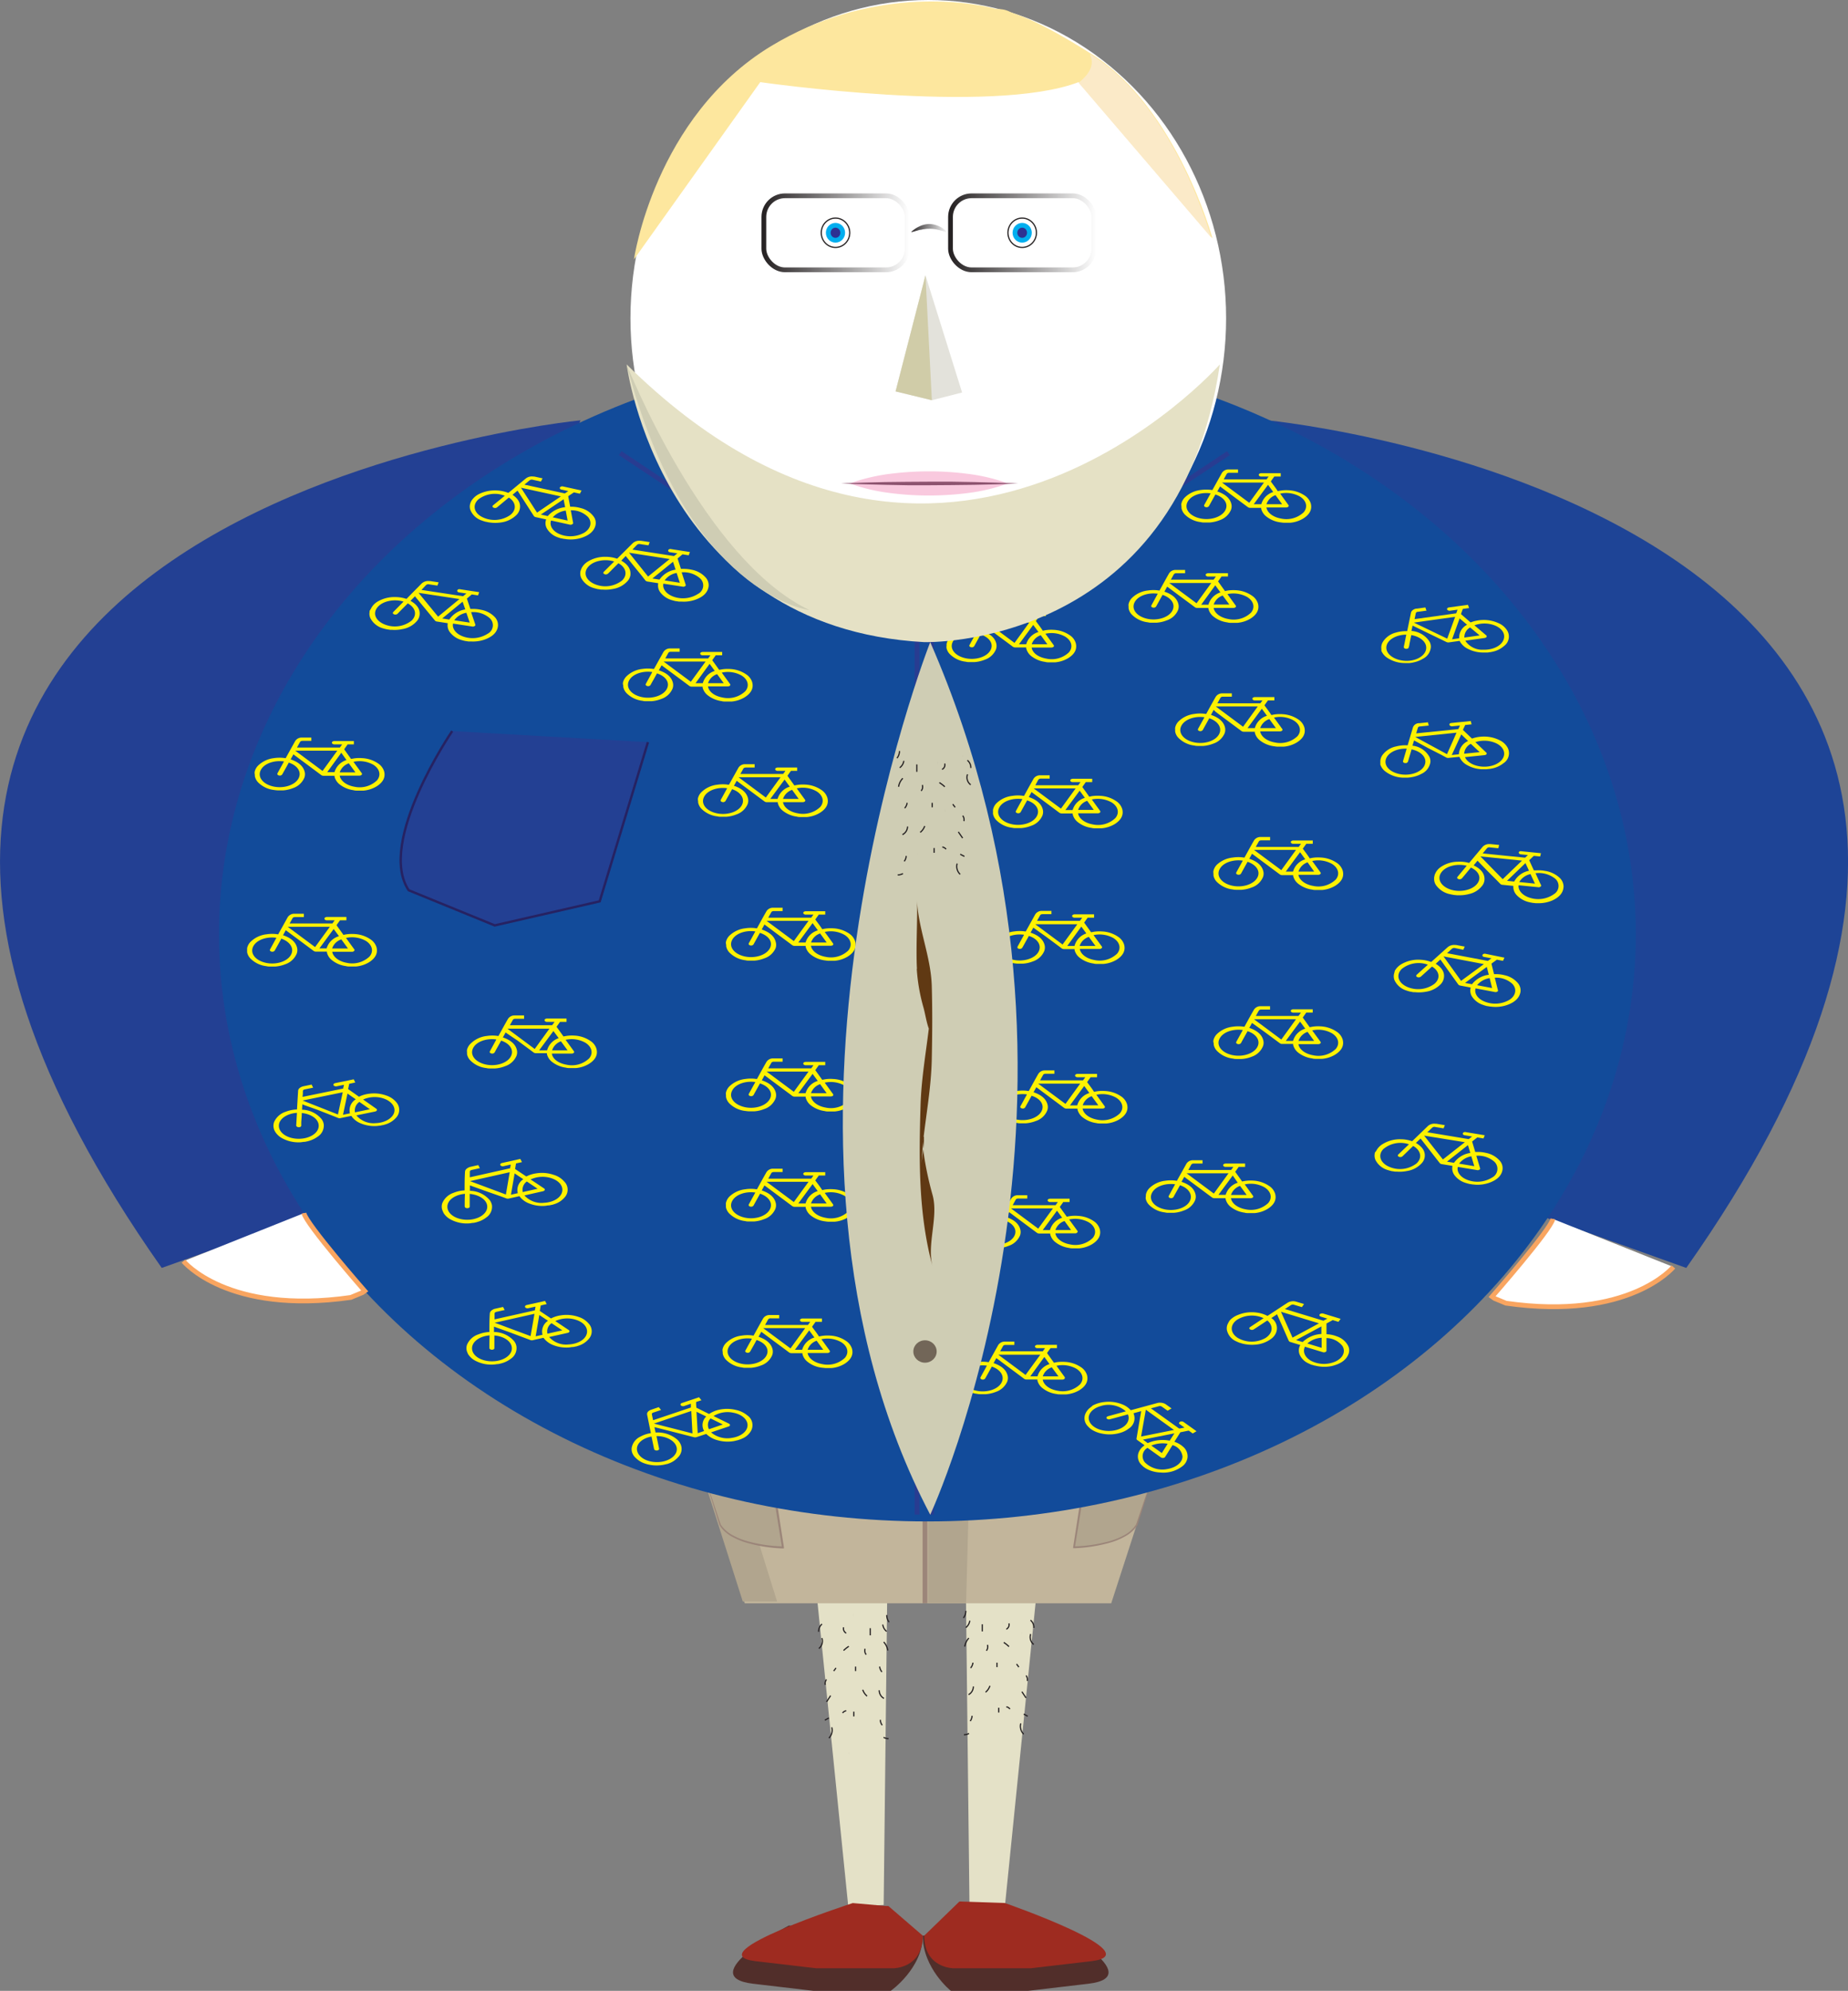 <svg id="Layer_1" data-name="Layer 1" xmlns="http://www.w3.org/2000/svg" xmlns:xlink="http://www.w3.org/1999/xlink" viewBox="0 0 388.12 417.9"><rect x="0" y="0" width="388.12" height="417.9" fill="#808080" stroke="none"/><defs><style>.cls-1{fill:#e4e1c7;}.cls-2{fill:#512e2a;}.cls-3,.cls-4{fill:#9e2b20;}.cls-14,.cls-23,.cls-4,.cls-6{stroke:#231f20;}.cls-14,.cls-15,.cls-16,.cls-17,.cls-21,.cls-22,.cls-23,.cls-32,.cls-4,.cls-6,.cls-8{stroke-miterlimit:10;}.cls-5{fill:#231f20;}.cls-16,.cls-6,.cls-8{fill:none;}.cls-23,.cls-6{stroke-width:0.25px;}.cls-7{fill:#c2b59b;}.cls-8{stroke:#9b8579;}.cls-9{fill:#b1a58e;}.cls-10{fill:#9b8579;}.cls-11{fill:#1e4496;}.cls-12,.cls-17{fill:#234093;}.cls-13{fill:#124b9a;}.cls-14,.cls-15,.cls-20,.cls-21,.cls-22,.cls-23{fill:#fff;}.cls-15{stroke:#f9a560;}.cls-16{stroke:#283c91;}.cls-17{stroke:#262262;stroke-width:0.5px;}.cls-18{fill:#fff200;}.cls-19{fill:#d1d3d4;}.cls-21{stroke:url(#White_Black);}.cls-22{stroke:url(#White_Black-2);}.cls-24{fill:#fde79e;}.cls-25{fill:#fbeac8;}.cls-26{fill:#e5e1c5;}.cls-27{fill:#f9c9de;}.cls-28{fill:#8d536f;}.cls-29{fill:#e3e2db;}.cls-30{fill:#d0cca8;}.cls-31{fill:url(#White_Black-3);}.cls-32{fill:#2e3192;stroke:#00aeef;}.cls-33{fill:#cfcdb4;}.cls-34{fill:#726658;}.cls-35{fill:#603913;}</style><linearGradient id="White_Black" x1="267.37" y1="119.85" x2="298.46" y2="119.85" gradientTransform="matrix(1, 0, 0, -1, -42.34, 239.69)" gradientUnits="userSpaceOnUse"><stop offset="0" stop-color="#fff"/><stop offset="1" stop-color="#231f20"/></linearGradient><linearGradient id="White_Black-2" x1="228.16" y1="119.85" x2="259.26" y2="119.85" gradientTransform="matrix(1, 0, 0, -1, 36.07, 239.69)" xlink:href="#White_Black"/><linearGradient id="White_Black-3" x1="264.23" y1="118.86" x2="256.16" y2="118.86" gradientTransform="matrix(1, 0, 0, 1, 0, 0)" xlink:href="#White_Black"/></defs><title>18</title><polyline class="cls-1" points="217.65 334.96 211.04 400.24 203.61 399.87 202.86 334.22"/><polyline class="cls-1" points="171.55 334.96 178.16 400.24 185.59 399.87 186.34 334.22"/><path class="cls-2" d="M230.77,475.18s-20.25,10.71-7.52,12.21l12.73,1.5h16.19s6.73-4.74,6.73-11.59" transform="translate(-65.1 -70.99)"/><path class="cls-2" d="M286.2,475.18s20.24,10.71,7.52,12.21L281,488.89H264.8s-5.9-4.74-5.9-11.59" transform="translate(-65.1 -70.99)"/><path class="cls-3" d="M244.2,470.46s-33.1,10.7-20.38,12.2l12.73,1.49h16.19s6.16,0,6.16-6.85l-7.23-6.23h-.53" transform="translate(-65.1 -70.99)"/><path class="cls-3" d="M266.6,470.13l-7.39,7.17c0,6.85,6.16,6.85,6.16,6.85h16.19l12.73-1.49c12.73-1.5-18.15-12.21-18.15-12.21" transform="translate(-65.1 -70.99)"/><path class="cls-4" d="M259.31,477" transform="translate(-65.1 -70.99)"/><path class="cls-5" d="M276,409.9v-1.25s0,1.25,0,1.25Z" transform="translate(-65.1 -70.99)"/><path class="cls-5" d="M244.38,409.27v.4a3.31,3.31,0,0,1,0,.63,2.66,2.66,0,0,0,0-.63v-.4a3.22,3.22,0,0,1,0-.62,3.21,3.21,0,0,0,0,.62Z" transform="translate(-65.1 -70.99)"/><path class="cls-5" d="M248.82,409.31v-1.25s0,1.25,0,1.25Z" transform="translate(-65.1 -70.99)"/><path class="cls-5" d="M270.57,414.52v2.22a3.22,3.22,0,0,1,0,.62,3.21,3.21,0,0,0,0-.62v-2.22a2.57,2.57,0,0,1,0-.62,2.57,2.57,0,0,0,0,.62Z" transform="translate(-65.1 -70.99)"/><path class="cls-5" d="M275.4,418.15v1.21a3.22,3.22,0,0,1,0,.62,3.2,3.2,0,0,0,0-.62v-1.21a3.22,3.22,0,0,1,0-.62,3.2,3.2,0,0,0,0,.62Z" transform="translate(-65.1 -70.99)"/><path class="cls-5" d="M277,422v1.21a2.57,2.57,0,0,1,0,.62,2.57,2.57,0,0,0,0-.62V422a3.33,3.33,0,0,1,0-.63,3.32,3.32,0,0,0,0,.63Z" transform="translate(-65.1 -70.99)"/><path class="cls-5" d="M280,421.78v.2a3.22,3.22,0,0,1,0,.62,3.21,3.21,0,0,0,0-.62v-.2a2.66,2.66,0,0,1,0-.63,2.66,2.66,0,0,0,0,.63Z" transform="translate(-65.1 -70.99)"/><path class="cls-5" d="M274,429.86s0-1.25,0-1.25,0,1.25,0,1.25Z" transform="translate(-65.1 -70.99)"/><path class="cls-5" d="M271.38,422v1.41a3.21,3.21,0,0,1,0,.62,3.21,3.21,0,0,0,0-.62V422a3.33,3.33,0,0,1,0-.63,3.32,3.32,0,0,0,0,.63Z" transform="translate(-65.1 -70.99)"/><path class="cls-5" d="M271.58,431v1.62a2.57,2.57,0,0,1,0,.62,2.57,2.57,0,0,0,0-.62V431a3.21,3.21,0,0,1,0-.62,3.21,3.21,0,0,0,0,.62Z" transform="translate(-65.1 -70.99)"/><path class="cls-5" d="M277.82,434.07v.6a3.33,3.33,0,0,1,0,.63,3.32,3.32,0,0,0,0-.63v-.6a3.33,3.33,0,0,1,0-.63,3.32,3.32,0,0,0,0,.63Z" transform="translate(-65.1 -70.99)"/><path class="cls-5" d="M275.81,436.28v1.62a2.57,2.57,0,0,1,0,.62,2.57,2.57,0,0,0,0-.62v-1.62a3.21,3.21,0,0,1,0-.62,3.21,3.21,0,0,0,0,.62Z" transform="translate(-65.1 -70.99)"/><path class="cls-5" d="M273.19,437.29v1a2.57,2.57,0,0,1,0,.62,2.57,2.57,0,0,0,0-.62v-1a3.22,3.22,0,0,1,0-.62,3.21,3.21,0,0,0,0,.62Z" transform="translate(-65.1 -70.99)"/><path class="cls-5" d="M271.17,437.49v.2a3.33,3.33,0,0,1,0,.63,3.32,3.32,0,0,0,0-.63v-.2a3.22,3.22,0,0,1,0-.62,3.21,3.21,0,0,0,0,.62Z" transform="translate(-65.1 -70.99)"/><path class="cls-5" d="M270.77,441.72v1a3.32,3.32,0,0,1,0,.63,3.31,3.31,0,0,0,0-.63v-1a2.57,2.57,0,0,1,0-.62,2.57,2.57,0,0,0,0,.62Z" transform="translate(-65.1 -70.99)"/><path class="cls-5" d="M276.82,443.34v.6a3.21,3.21,0,0,1,0,.62,3.2,3.2,0,0,0,0-.62v-.6a3.33,3.33,0,0,1,0-.63,3.32,3.32,0,0,0,0,.63Z" transform="translate(-65.1 -70.99)"/><path class="cls-5" d="M274.8,446v.21a3.21,3.21,0,0,1,0,.62,3.21,3.21,0,0,0,0-.62V446a2.57,2.57,0,0,1,0-.62,2.57,2.57,0,0,0,0,.62Z" transform="translate(-65.1 -70.99)"/><path class="cls-5" d="M272,449v1.21a3.21,3.21,0,0,1,0,.62,3.21,3.21,0,0,0,0-.62V449a2.66,2.66,0,0,1,0-.63,2.66,2.66,0,0,0,0,.63Z" transform="translate(-65.1 -70.99)"/><path class="cls-5" d="M276,451.6v.2a3.22,3.22,0,0,1,0,.62,3.21,3.21,0,0,0,0-.62v-.2a2.66,2.66,0,0,1,0-.63,2.66,2.66,0,0,0,0,.63Z" transform="translate(-65.1 -70.99)"/><path class="cls-5" d="M272.59,454.24s0-1.25,0-1.25,0,1.25,0,1.25Z" transform="translate(-65.1 -70.99)"/><path class="cls-5" d="M279.64,412.71v.81a3.21,3.21,0,0,1,0,.62,2.57,2.57,0,0,0,0-.62v-.81a3.22,3.22,0,0,1,0-.62,3.21,3.21,0,0,0,0,.62Z" transform="translate(-65.1 -70.99)"/><path class="cls-5" d="M272,411.1s0-1.25,0-1.25,0,1.25,0,1.25Z" transform="translate(-65.1 -70.99)"/><path class="cls-5" d="M275.61,410.7v.6a3.21,3.21,0,0,1,0,.62,2.56,2.56,0,0,0,0-.62v-.6a3.33,3.33,0,0,1,0-.63,3.32,3.32,0,0,0,0,.63Z" transform="translate(-65.1 -70.99)"/><path class="cls-5" d="M280.64,408.88v1a3.22,3.22,0,0,1,0,.62,3.2,3.2,0,0,0,0-.62v-1a3.22,3.22,0,0,1,0-.62,3.21,3.21,0,0,0,0,.62Z" transform="translate(-65.1 -70.99)"/><path class="cls-6" d="M281.56,414a2,2,0,0,0,.64,2.18" transform="translate(-65.1 -70.99)"/><path class="cls-6" d="M281.53,411.07a2,2,0,0,1,.7,1.62" transform="translate(-65.1 -70.99)"/><path class="cls-6" d="M277,411.75a1.07,1.07,0,0,1-.55,1.22" transform="translate(-65.1 -70.99)"/><path class="cls-6" d="M271.39,411.94v1.5" transform="translate(-65.1 -70.99)"/><path class="cls-6" d="M268.77,411.19a2.15,2.15,0,0,1-.82,1.44" transform="translate(-65.1 -70.99)"/><path class="cls-6" d="M267.94,409.13a2.32,2.32,0,0,1-.5,1.48" transform="translate(-65.1 -70.99)"/><path class="cls-6" d="M268.58,414.84a3.35,3.35,0,0,0-.86,1.78" transform="translate(-65.1 -70.99)"/><path class="cls-6" d="M269.44,420a2.06,2.06,0,0,1-.49,1.12" transform="translate(-65.1 -70.99)"/><path class="cls-6" d="M272.49,416.26a1.31,1.31,0,0,1-.23,1.23" transform="translate(-65.1 -70.99)"/><path class="cls-6" d="M275.91,415.75a6.64,6.64,0,0,1,1.1.88" transform="translate(-65.1 -70.99)"/><path class="cls-6" d="M278.6,420.28l.48.65" transform="translate(-65.1 -70.99)"/><path class="cls-6" d="M274.48,420v.93" transform="translate(-65.1 -70.99)"/><path class="cls-6" d="M280.6,422.7a1.34,1.34,0,0,1,.24,1.13" transform="translate(-65.1 -70.99)"/><path class="cls-6" d="M279.72,426.09l.86,1.3" transform="translate(-65.1 -70.99)"/><path class="cls-6" d="M273,424.86a2.8,2.8,0,0,1-.91,1.34" transform="translate(-65.1 -70.99)"/><path class="cls-6" d="M269.52,425a1.92,1.92,0,0,1-1,1.71" transform="translate(-65.1 -70.99)"/><path class="cls-6" d="M269.24,431.15a1.72,1.72,0,0,1-.38,1.11" transform="translate(-65.1 -70.99)"/><path class="cls-6" d="M274.86,429.46v1" transform="translate(-65.1 -70.99)"/><path class="cls-6" d="M276.45,429.28a1,1,0,0,1,.75.46" transform="translate(-65.1 -70.99)"/><path class="cls-6" d="M280.1,430.78l.84.47" transform="translate(-65.1 -70.99)"/><path class="cls-6" d="M279.48,432.75a2.32,2.32,0,0,0,.61,2.25" transform="translate(-65.1 -70.99)"/><path class="cls-6" d="M268.61,434.85a2.07,2.07,0,0,1-1.06.27" transform="translate(-65.1 -70.99)"/><path class="cls-5" d="M248.69,415.35v2.21a3.33,3.33,0,0,1,0,.63,3.32,3.32,0,0,0,0-.63v-2.21a3.33,3.33,0,0,1,0-.63,3.32,3.32,0,0,0,0,.63Z" transform="translate(-65.1 -70.99)"/><path class="cls-5" d="M243.86,419v1.21a2.66,2.66,0,0,1,0,.63,2.66,2.66,0,0,0,0-.63V419a3.21,3.21,0,0,1,0-.62,3.21,3.21,0,0,0,0,.62Z" transform="translate(-65.1 -70.99)"/><path class="cls-5" d="M242.25,422.8V424a2.66,2.66,0,0,1,0,.63,2.66,2.66,0,0,0,0-.63V422.8a3.21,3.21,0,0,1,0-.62,3.21,3.21,0,0,0,0,.62Z" transform="translate(-65.1 -70.99)"/><path class="cls-5" d="M239.22,422.6v.2a3.33,3.33,0,0,1,0,.63,3.32,3.32,0,0,0,0-.63v-.2a3.22,3.22,0,0,1,0-.62,3.21,3.21,0,0,0,0,.62Z" transform="translate(-65.1 -70.99)"/><path class="cls-5" d="M245.28,430.68v-1.25s0,1.25,0,1.25Z" transform="translate(-65.1 -70.99)"/><path class="cls-5" d="M247.89,422.8v1.41a2.66,2.66,0,0,1,0,.63,2.66,2.66,0,0,0,0-.63V422.8a3.21,3.21,0,0,1,0-.62,3.21,3.21,0,0,0,0,.62Z" transform="translate(-65.1 -70.99)"/><path class="cls-5" d="M247.69,431.87v1.61a2.66,2.66,0,0,1,0,.63,2.66,2.66,0,0,0,0-.63v-1.61a3.32,3.32,0,0,1,0-.63,3.31,3.31,0,0,0,0,.63Z" transform="translate(-65.1 -70.99)"/><path class="cls-5" d="M241.44,434.89v.61a3.21,3.21,0,0,1,0,.62,3.21,3.21,0,0,0,0-.62v-.61a2.57,2.57,0,0,1,0-.62,2.57,2.57,0,0,0,0,.62Z" transform="translate(-65.1 -70.99)"/><path class="cls-5" d="M243.46,437.11v1.61a3.21,3.21,0,0,1,0,.62,2.56,2.56,0,0,0,0-.62v-1.61a3.33,3.33,0,0,1,0-.63,3.32,3.32,0,0,0,0,.63Z" transform="translate(-65.1 -70.99)"/><path class="cls-5" d="M246.07,438.12v1a3.33,3.33,0,0,1,0,.63,3.32,3.32,0,0,0,0-.63v-1a3.33,3.33,0,0,1,0-.63,3.32,3.32,0,0,0,0,.63Z" transform="translate(-65.1 -70.99)"/><path class="cls-5" d="M248.09,438.32v.2a3.22,3.22,0,0,1,0,.62,3.21,3.21,0,0,0,0-.62v-.2a2.66,2.66,0,0,1,0-.63,2.66,2.66,0,0,0,0,.63Z" transform="translate(-65.1 -70.99)"/><path class="cls-5" d="M248.49,442.55v1a3.21,3.21,0,0,1,0,.62,3.21,3.21,0,0,0,0-.62v-1a3.33,3.33,0,0,1,0-.63,3.32,3.32,0,0,0,0,.63Z" transform="translate(-65.1 -70.99)"/><path class="cls-5" d="M242.45,444.16v.6a2.66,2.66,0,0,1,0,.63,2.66,2.66,0,0,0,0-.63v-.6a3.32,3.32,0,0,1,0-.63,3.32,3.32,0,0,0,0,.63Z" transform="translate(-65.1 -70.99)"/><path class="cls-5" d="M244.46,446.78v.2a3.32,3.32,0,0,1,0,.63,3.32,3.32,0,0,0,0-.63v-.2a3.32,3.32,0,0,1,0-.63,3.32,3.32,0,0,0,0,.63Z" transform="translate(-65.1 -70.99)"/><path class="cls-5" d="M247.28,449.8V451a3.32,3.32,0,0,1,0,.63,3.32,3.32,0,0,0,0-.63V449.8a3.22,3.22,0,0,1,0-.62,3.21,3.21,0,0,0,0,.62Z" transform="translate(-65.1 -70.99)"/><path class="cls-5" d="M243.25,452.42v.2a3.33,3.33,0,0,1,0,.63,3.32,3.32,0,0,0,0-.63v-.2a3.22,3.22,0,0,1,0-.62,3.2,3.2,0,0,0,0,.62Z" transform="translate(-65.1 -70.99)"/><path class="cls-5" d="M246.69,455.06s0-1.25,0-1.25,0,1.25,0,1.25Z" transform="translate(-65.1 -70.99)"/><path class="cls-5" d="M239.63,413.53v.81a2.66,2.66,0,0,1,0,.63,2.66,2.66,0,0,0,0-.63v-.81a3.21,3.21,0,0,1,0-.62,3.21,3.21,0,0,0,0,.62Z" transform="translate(-65.1 -70.99)"/><path class="cls-5" d="M247.29,409.93s0-1.25,0-1.25,0,1.25,0,1.25Z" transform="translate(-65.1 -70.99)"/><path class="cls-5" d="M243.26,410.72s0-1.25,0-1.25,0,1.25,0,1.25Z" transform="translate(-65.1 -70.99)"/><path class="cls-5" d="M243.66,411.52v.6a2.66,2.66,0,0,1,0,.63,2.66,2.66,0,0,0,0-.63v-.6a3.32,3.32,0,0,1,0-.63,3.32,3.32,0,0,0,0,.63Z" transform="translate(-65.1 -70.99)"/><path class="cls-5" d="M238.62,409.71v1a3.33,3.33,0,0,1,0,.63,3.31,3.31,0,0,0,0-.63v-1a2.66,2.66,0,0,1,0-.63,2.66,2.66,0,0,0,0,.63Z" transform="translate(-65.1 -70.99)"/><path class="cls-6" d="M237.72,414.84a2,2,0,0,1-.64,2.19" transform="translate(-65.1 -70.99)"/><path class="cls-6" d="M237.74,411.89a2,2,0,0,0-.7,1.62" transform="translate(-65.1 -70.99)"/><path class="cls-6" d="M242.28,412.58a1.07,1.07,0,0,0,.54,1.22" transform="translate(-65.1 -70.99)"/><path class="cls-6" d="M247.88,412.76v1.5" transform="translate(-65.1 -70.99)"/><path class="cls-6" d="M250.5,412a2.14,2.14,0,0,0,.82,1.44" transform="translate(-65.1 -70.99)"/><path class="cls-6" d="M251.34,410a2.3,2.3,0,0,0,.49,1.49" transform="translate(-65.1 -70.99)"/><path class="cls-6" d="M250.7,415.66a3.26,3.26,0,0,1,.85,1.78" transform="translate(-65.1 -70.99)"/><path class="cls-6" d="M249.84,420.82a2,2,0,0,0,.49,1.12" transform="translate(-65.1 -70.99)"/><path class="cls-6" d="M246.78,417.08a1.33,1.33,0,0,0,.24,1.23" transform="translate(-65.1 -70.99)"/><path class="cls-6" d="M243.37,416.57a6.74,6.74,0,0,0-1.1.88" transform="translate(-65.1 -70.99)"/><path class="cls-6" d="M240.68,421.11l-.48.64" transform="translate(-65.1 -70.99)"/><path class="cls-6" d="M244.79,420.82v.94" transform="translate(-65.1 -70.99)"/><path class="cls-6" d="M238.68,423.52a1.37,1.37,0,0,0-.25,1.14" transform="translate(-65.1 -70.99)"/><path class="cls-6" d="M239.55,426.91l-.85,1.31" transform="translate(-65.1 -70.99)"/><path class="cls-6" d="M246.3,425.69a2.87,2.87,0,0,0,.91,1.33" transform="translate(-65.1 -70.99)"/><path class="cls-6" d="M249.75,425.79a1.92,1.92,0,0,0,1,1.71" transform="translate(-65.1 -70.99)"/><path class="cls-6" d="M250,432a1.7,1.7,0,0,0,.39,1.12" transform="translate(-65.1 -70.99)"/><path class="cls-6" d="M244.42,430.28v1" transform="translate(-65.1 -70.99)"/><path class="cls-6" d="M242.83,430.1a1.06,1.06,0,0,0-.76.46" transform="translate(-65.1 -70.99)"/><path class="cls-6" d="M239.18,431.61l-.85.46" transform="translate(-65.1 -70.99)"/><path class="cls-6" d="M239.79,433.57a2.33,2.33,0,0,1-.6,2.26" transform="translate(-65.1 -70.99)"/><path class="cls-6" d="M250.67,435.67a2,2,0,0,0,1.05.27" transform="translate(-65.1 -70.99)"/><polygon class="cls-7" points="156.42 336.55 233.38 336.55 254.61 271.16 135.19 271.16 156.42 336.55"/><line class="cls-8" x1="194.27" y1="283.69" x2="194.27" y2="336.55"/><path class="cls-9" d="M211.77,354l16.53,53.16h-7.2l-19.43-61S209.73,352.69,211.77,354Z" transform="translate(-65.1 -70.99)"/><path class="cls-9" d="M293.18,379.87l5.19,3.08,9.78-5.21,3.36-1.79-1.73-3.24s-10.94,7.63-16.6,7.16l-2.53,15.94s10.48-.17,13.17-4.74l4.16-12.8" transform="translate(-65.1 -70.99)"/><path class="cls-10" d="M293.18,379.87l5.22,3h-.06c4.34-2.39,8.72-4.73,13.09-7.08l-.07.22-1.73-3.24.25.06a67.39,67.39,0,0,1-7.89,4.68,33.84,33.84,0,0,1-4.25,1.8,12.17,12.17,0,0,1-4.58.79l.27-.21-2.59,15.93-.19-.22a31,31,0,0,0,7.1-1,14.64,14.64,0,0,0,3.33-1.29A6.89,6.89,0,0,0,303.7,391v0L308,378.27l-4,12.84v0h0a7.17,7.17,0,0,1-2.72,2.44,14.7,14.7,0,0,1-3.38,1.34,31.26,31.26,0,0,1-7.19,1.08h-.22l0-.23,2.48-15.95,0-.23.23,0a11.76,11.76,0,0,0,4.4-.73,31.24,31.24,0,0,0,4.2-1.74,65.24,65.24,0,0,0,7.88-4.59l.17-.11.09.18,1.71,3.25.08.14-.15.08c-4.39,2.31-8.77,4.64-13.18,6.91l0,0,0,0Z" transform="translate(-65.1 -70.99)"/><path class="cls-9" d="M227,379.87,221.79,383,212,377.74,208.66,376l1.72-3.24s10.94,7.63,16.6,7.16l2.53,15.94s-10.47-.17-13.17-4.74l-4.15-12.8" transform="translate(-65.1 -70.99)"/><path class="cls-10" d="M227,379.87,221.83,383l0,0,0,0c-4.41-2.27-8.79-4.6-13.18-6.91l-.14-.08.07-.14,1.72-3.25.09-.18.16.11a65.36,65.36,0,0,0,7.89,4.59,31.12,31.12,0,0,0,4.19,1.74,11.76,11.76,0,0,0,4.4.73l.23,0,0,.23,2.48,15.95,0,.23h-.23a31.09,31.09,0,0,1-7.18-1.08,15,15,0,0,1-3.39-1.34,7.07,7.07,0,0,1-2.71-2.44h0v0l-4-12.84L216.47,391v0a7,7,0,0,0,2.62,2.31,14.71,14.71,0,0,0,3.34,1.29,30.87,30.87,0,0,0,7.1,1l-.19.22-2.59-15.93.26.21a12.21,12.21,0,0,1-4.58-.79,33.71,33.71,0,0,1-4.24-1.8,66.7,66.7,0,0,1-7.9-4.68l.26-.06L208.8,376l-.07-.22c4.37,2.35,8.75,4.69,13.1,7.08h-.07Z" transform="translate(-65.1 -70.99)"/><path class="cls-9" d="M260,369.14a82.23,82.23,0,0,0,9.05-.5L268,407.53h-8Z" transform="translate(-65.1 -70.99)"/><path class="cls-11" d="M331.34,159.22S531,178.64,419.25,337.14l-29.67-10.62" transform="translate(-65.1 -70.99)"/><path class="cls-12" d="M187,159.22S-12.65,178.64,99.07,337.14l29.67-10.62" transform="translate(-65.1 -70.99)"/><ellipse class="cls-13" cx="194.77" cy="196.11" rx="148.78" ry="123.25"/><path class="cls-14" d="M177.1,350.53" transform="translate(-65.1 -70.99)"/><path class="cls-15" d="M103.64,335.73s9.21,11.31,35.14,7.6l2.41-1,.51-.36s-12.27-14-12.77-16.33" transform="translate(-65.1 -70.99)"/><path class="cls-15" d="M416.54,336.94s-9.21,11.31-35.15,7.6l-2.41-1-.51-.37s12.27-14,12.77-16.32" transform="translate(-65.1 -70.99)"/><polyline class="cls-16" points="195.64 317.92 195.64 108.84 217.09 122.26 257.99 95.12"/><path class="cls-17" d="M160.07,224.45s-15.9,23.31-9.14,33.41L169,265.24l22.05-5.05,10.13-33.41" transform="translate(-65.1 -70.99)"/><polyline class="cls-16" points="192.6 317.92 192.6 108.84 171.15 122.26 130.25 95.12"/><path class="cls-18" d="M187.22,190.31l.11-.21a3.58,3.58,0,0,1,1.22-1.23,6.88,6.88,0,0,1,3.78-1,7.25,7.25,0,0,1,2.3.37c.06,0,.08,0,.11,0L198,185a2,2,0,0,1,1.53-.5l.19,0,1.78.27h.05l-.25.68-.08,0-1.66-.25a.73.73,0,0,0-.69.17c-.31.32-.63.64-.95,1l0,0h.08l8.56,1.33c.05,0,.08,0,.11,0l.64-.52.06-.05h-.09l-1.44-.22c-.23,0-.38-.15-.41-.29s.07-.29.27-.36a.67.67,0,0,1,.4,0l3.88.6H210l-.25.68h-.07l-1.16-.18a.12.12,0,0,0-.1,0l-1,.85a.07.07,0,0,0,0,.05l.69,2.14,0,0,.51,0a8.09,8.09,0,0,1,1.78.19,5.23,5.23,0,0,1,2.86,1.57,2.43,2.43,0,0,1,.67,1.83c-.13,1.26-1,2.22-2.69,2.85a7.34,7.34,0,0,1-3,.43l-.48,0h-.06l-.58-.09H207c-.28-.08-.56-.14-.82-.22a4.68,4.68,0,0,1-2.37-1.59,2.37,2.37,0,0,1-.49-1.78l0-.2h-.09l-2.14-.33a.75.75,0,0,1-.45-.23L200,192l-1.71-2.11-1.5-1.85c-.09-.11-.19-.22-.28-.34l-.95,1h0l.06,0c1.4.8,2,1.8,1.88,3a2.45,2.45,0,0,1-.52,1.17,5.21,5.21,0,0,1-3.1,1.74,7.82,7.82,0,0,1-2.22.14l-.34,0-.58-.09-.06,0c-.26-.07-.52-.12-.76-.2a4.33,4.33,0,0,1-2.73-2.1,2.24,2.24,0,0,1-.19-1.37c0-.07,0-.15.05-.23Zm7.75-1.08,0,0c-.54.53-1.07,1.06-1.6,1.6l-.58.57a.71.71,0,0,1-.71.12c-.27-.1-.34-.32-.16-.51l2.17-2.16,0,0c-1.81-.57-4.21-.23-5.4,1.06s-.57,2.9,1.33,3.7a5.7,5.7,0,0,0,5.73-.77C197,191.62,196.54,190.08,195,189.23Zm9.45,4.28c-.21.94.45,2.13,2.17,2.74a5.89,5.89,0,0,0,5.1-.59,2,2,0,0,0,.37-3.33,5.2,5.2,0,0,0-3.8-1.2c.06.16.11.33.16.49l.68,2.09a.28.28,0,0,1,0,.22.64.64,0,0,1-.65.2l-3.92-.61Zm-7.21-6.5,4,5,4.53-3.67Zm9.78,3.55-.54-1.65-4.33,3.51,1.49.23A5,5,0,0,1,207,190.56Zm-2.3,2.26,3.19.5-.67-2.06A3.89,3.89,0,0,0,204.69,192.82Z" transform="translate(-65.1 -70.99)"/><path class="cls-18" d="M195.92,214.57a1.85,1.85,0,0,0,0-.23,2.74,2.74,0,0,1,.75-1.38,5.65,5.65,0,0,1,3.31-1.55,7.91,7.91,0,0,1,2.38,0c.06,0,.07,0,.09,0l2-3.59a1.63,1.63,0,0,1,1.31-.72h2.08v.7h-1.8c-.32,0-.49.08-.6.28-.19.36-.39.71-.59,1.07a.17.17,0,0,1,0,.05h8.88a.11.11,0,0,0,.1,0l.44-.61,0-.05h-1.58a.59.59,0,0,1-.5-.22.29.29,0,0,1,.14-.39.74.74,0,0,1,.38-.09h4.06v.7h-1.26c-.05,0-.07,0-.09,0l-.71,1a.06.06,0,0,0,0,.06c.47.66.95,1.32,1.43,2l0,0,.49-.09a7.71,7.71,0,0,1,1.8-.09,6.51,6.51,0,0,1,3.35,1.1,3.08,3.08,0,0,1,1.3,1.68c.33,1.24-.21,2.3-1.6,3.17a6.38,6.38,0,0,1-2.74.88l-.48,0h-.73c-.29,0-.58,0-.87-.09a6,6,0,0,1-2.87-1.18,3,3,0,0,1-1.12-1.66,1.77,1.77,0,0,0,0-.2H210.4a.77.77,0,0,1-.51-.14l-.91-.68-2.42-1.8-2.12-1.57-.39-.29-.59,1.07h0l.07,0c1.65.56,2.63,1.43,2.9,2.64a2.09,2.09,0,0,1-.09,1.21A3.9,3.9,0,0,1,204,217.7a6.85,6.85,0,0,1-2.11.48l-.34,0h-.67c-.27,0-.54,0-.81-.08a5.6,5.6,0,0,1-3.39-1.62,2.68,2.68,0,0,1-.68-1.31,2.23,2.23,0,0,0,0-.23Zm7.16-2.23,0,0c-.33.6-.65,1.2-1,1.79l-.36.65a.62.62,0,0,1-.65.22c-.3-.06-.45-.26-.33-.47l1.33-2.43,0-.05c-2-.28-4.18.41-4.88,1.85s.48,2.9,2.61,3.39,4.5-.22,5.3-1.61S204.91,212.93,203.08,212.34Zm10.72,2.73c.13,1,1.19,2,3.08,2.34a5.27,5.27,0,0,0,4.76-1.34c.91-1.09.56-2.47-.83-3.3a5.89,5.89,0,0,0-4.12-.59l.32.45,1.41,1.93a.26.26,0,0,1,.06.22c-.06.18-.27.29-.56.29H213.8Zm-9.34-5.22,5.73,4.25,3.1-4.25Zm10.78,2-1.11-1.51-2.95,4.06h1.52A3.78,3.78,0,0,1,215.24,211.81Zm-1.43,2.55h3.29l-1.39-1.9A3,3,0,0,0,213.81,214.36Z" transform="translate(-65.1 -70.99)"/><path class="cls-18" d="M211.67,238.87c0-.08,0-.15,0-.23a2.67,2.67,0,0,1,.75-1.38,5.65,5.65,0,0,1,3.31-1.55,7.85,7.85,0,0,1,2.37,0c.06,0,.08,0,.1,0l2-3.59a1.62,1.62,0,0,1,1.31-.72l.2,0h1.88v.7h-1.8c-.32,0-.49.08-.6.28s-.39.71-.59,1.07c0,0,0,0,0,0h8.88c.05,0,.08,0,.1,0l.44-.6,0-.05h-1.58a.58.58,0,0,1-.5-.22.28.28,0,0,1,.14-.39.74.74,0,0,1,.38-.09h4.06v.7H231.3c-.05,0-.07,0-.09,0l-.71,1s0,.05,0,.06c.47.66.95,1.32,1.43,2,0,0,0,0,0,0l.49-.09a7.71,7.71,0,0,1,1.8-.09,6.54,6.54,0,0,1,3.35,1.1,3.09,3.09,0,0,1,1.3,1.68c.33,1.24-.21,2.3-1.61,3.17a6.33,6.33,0,0,1-2.73.87l-.49,0h-.72c-.29,0-.59,0-.87-.09a6,6,0,0,1-2.87-1.18,3,3,0,0,1-1.12-1.66c0-.07,0-.13,0-.2h-2.29a.76.76,0,0,1-.51-.15l-.91-.67-2.42-1.8-2.12-1.57-.39-.29-.59,1.06h0l.07,0c1.64.56,2.62,1.43,2.9,2.64a2.1,2.1,0,0,1-.09,1.21,3.92,3.92,0,0,1-2.39,2.16,6.85,6.85,0,0,1-2.11.48l-.34,0h-.67c-.27,0-.54,0-.81-.08a5.58,5.58,0,0,1-3.4-1.63,2.67,2.67,0,0,1-.67-1.3c0-.08,0-.15,0-.23Zm7.16-2.23,0,.05c-.33.6-.66,1.19-1,1.79l-.36.65a.62.62,0,0,1-.65.22c-.3-.06-.45-.26-.34-.47l1.34-2.43s0,0,0,0c-2-.28-4.17.41-4.87,1.85s.47,2.9,2.61,3.39,4.49-.22,5.3-1.61S220.66,237.23,218.83,236.64Zm10.72,2.73c.13.95,1.19,2,3.08,2.34a5.27,5.27,0,0,0,4.75-1.34c.91-1.09.56-2.47-.83-3.3a5.8,5.8,0,0,0-4.11-.59l.32.45,1.41,1.93a.23.23,0,0,1,.05.22c-.05.18-.26.29-.55.29h-4.12Zm-9.34-5.23,5.73,4.26,3.09-4.26Zm10.78,2-1.11-1.51-3,4.06h1.53A3.78,3.78,0,0,1,231,236.11Zm-1.43,2.55h3.28l-1.38-1.9A3,3,0,0,0,229.56,238.66Z" transform="translate(-65.1 -70.99)"/><path class="cls-18" d="M217.55,269a1.7,1.7,0,0,1,0-.22,2.68,2.68,0,0,1,.74-1.38,5.68,5.68,0,0,1,3.32-1.55,7.54,7.54,0,0,1,2.37,0c.06,0,.08,0,.1,0,.66-1.2,1.31-2.4,2-3.6a1.6,1.6,0,0,1,1.31-.72h2.07v.7h-1.79c-.32,0-.49.08-.6.27l-.59,1.07,0,.05h8.88a.12.12,0,0,0,.11,0l.44-.6,0-.05h-1.57a.58.58,0,0,1-.5-.22.28.28,0,0,1,.13-.39.69.69,0,0,1,.38-.09h4.07v.7h-1.27a.12.12,0,0,0-.09,0c-.23.33-.47.65-.71,1a.06.06,0,0,0,0,.06c.48.66,1,1.31,1.43,2l0,0c.16,0,.32-.07.49-.09a7.71,7.71,0,0,1,1.8-.09,6.57,6.57,0,0,1,3.35,1.09,3.11,3.11,0,0,1,1.29,1.68c.33,1.24-.2,2.31-1.6,3.18a6.33,6.33,0,0,1-2.74.87l-.48,0h-.73c-.28,0-.58-.05-.86-.09a6,6,0,0,1-2.88-1.19,3,3,0,0,1-1.11-1.66,1.06,1.06,0,0,1,0-.19H232a.85.85,0,0,1-.51-.15l-.91-.68-2.42-1.79-2.11-1.58-.4-.29-.58,1.07h0l.07,0c1.64.57,2.62,1.44,2.89,2.64A2.12,2.12,0,0,1,228,270a3.9,3.9,0,0,1-2.39,2.16,7.09,7.09,0,0,1-2.1.48l-.35,0h-.66c-.27,0-.55,0-.81-.08a5.63,5.63,0,0,1-3.4-1.63,2.55,2.55,0,0,1-.67-1.3,2.23,2.23,0,0,1,0-.23Zm7.16-2.22,0,0-1,1.8-.35.64a.63.63,0,0,1-.65.23c-.31-.06-.45-.26-.34-.47l1.34-2.43a.08.08,0,0,1,0-.05c-2-.29-4.17.41-4.87,1.84s.47,2.91,2.61,3.4,4.49-.22,5.29-1.61S226.54,267.4,224.71,266.81Zm10.71,2.73c.13.95,1.2,2,3.09,2.33a5.27,5.27,0,0,0,4.75-1.33c.91-1.1.56-2.47-.83-3.3a5.82,5.82,0,0,0-4.12-.59l.33.44c.47.65.94,1.29,1.4,1.94a.22.22,0,0,1,.06.21c0,.19-.27.3-.56.3h-4.12Zm-9.33-5.23,5.73,4.25,3.09-4.25Zm10.78,2-1.11-1.52-3,4.07h1.53A3.74,3.74,0,0,1,236.87,266.28Zm-1.43,2.55h3.28l-1.38-1.9A3,3,0,0,0,235.44,268.83Z" transform="translate(-65.1 -70.99)"/><path class="cls-18" d="M217.55,300.64a1.43,1.43,0,0,1,0-.22,2.71,2.71,0,0,1,.74-1.39,5.68,5.68,0,0,1,3.32-1.55,7.85,7.85,0,0,1,2.37,0c.06,0,.08,0,.1,0,.66-1.2,1.31-2.4,2-3.6a1.6,1.6,0,0,1,1.31-.72h2.07v.69h-1.79c-.32,0-.49.08-.6.28-.2.36-.4.71-.59,1.07l0,.05h8.88a.12.12,0,0,0,.11,0l.44-.6,0-.06h-1.57a.58.58,0,0,1-.5-.22.28.28,0,0,1,.13-.39.79.79,0,0,1,.38-.09h4.07v.7h-1.27a.1.1,0,0,0-.09,0l-.71,1a.06.06,0,0,0,0,.06l1.43,2,0,0,.49-.09a7.21,7.21,0,0,1,1.8-.08,6.47,6.47,0,0,1,3.35,1.09,3.11,3.11,0,0,1,1.29,1.68c.33,1.24-.2,2.31-1.6,3.17a6.33,6.33,0,0,1-2.74.88l-.48,0h-.73c-.28,0-.58,0-.86-.09a6.06,6.06,0,0,1-2.88-1.18,3,3,0,0,1-1.11-1.66,1.29,1.29,0,0,1,0-.19H232a.85.85,0,0,1-.51-.15c-.3-.23-.6-.46-.91-.68l-2.42-1.8L226.07,297l-.4-.29-.58,1.07h0l.07,0c1.64.56,2.62,1.44,2.89,2.64a2.09,2.09,0,0,1-.09,1.21,3.88,3.88,0,0,1-2.39,2.17,6.78,6.78,0,0,1-2.1.47l-.35,0h-.66a7.17,7.17,0,0,1-.81-.08,5.57,5.57,0,0,1-3.4-1.62,2.58,2.58,0,0,1-.67-1.31,1.57,1.57,0,0,1,0-.23Zm7.16-2.23,0,0-1,1.8-.35.64a.62.62,0,0,1-.65.22c-.31-.05-.45-.26-.34-.47l1.34-2.43s0,0,0-.05c-2-.28-4.17.41-4.87,1.85s.47,2.9,2.61,3.4,4.49-.23,5.29-1.62S226.54,299,224.71,298.41Zm10.71,2.74c.13.94,1.2,2,3.09,2.33a5.25,5.25,0,0,0,4.75-1.34c.91-1.09.56-2.47-.83-3.3a5.88,5.88,0,0,0-4.12-.59l.33.45,1.4,1.93a.23.23,0,0,1,.06.22c0,.18-.27.29-.56.29h-4.12Zm-9.33-5.23,5.73,4.25,3.09-4.25Zm10.78,2-1.11-1.51-3,4.06h1.53A3.76,3.76,0,0,1,236.87,297.88Zm-1.43,2.55h3.28l-1.38-1.9A3,3,0,0,0,235.44,300.43Z" transform="translate(-65.1 -70.99)"/><path class="cls-18" d="M217.55,323.78a1.7,1.7,0,0,1,0-.22,2.75,2.75,0,0,1,.74-1.39,5.74,5.74,0,0,1,3.32-1.54,7.54,7.54,0,0,1,2.37,0c.06,0,.08,0,.1,0,.66-1.2,1.31-2.4,2-3.6a1.6,1.6,0,0,1,1.31-.72h2.07v.7h-1.79c-.32,0-.49.08-.6.27l-.59,1.07,0,.05h8.88a.12.12,0,0,0,.11,0l.44-.6,0-.06h-1.57a.56.56,0,0,1-.5-.22.27.27,0,0,1,.13-.38.7.7,0,0,1,.38-.1h4.07v.7h-1.27a.1.1,0,0,0-.09,0c-.23.33-.47.65-.71,1a.06.06,0,0,0,0,.06c.48.65,1,1.31,1.43,2l0,0,.49-.1a8.3,8.3,0,0,1,1.8-.08,6.57,6.57,0,0,1,3.35,1.09,3.11,3.11,0,0,1,1.29,1.68c.33,1.24-.2,2.31-1.6,3.18a6.33,6.33,0,0,1-2.74.87l-.48,0h-.73c-.28,0-.58-.05-.86-.09a6,6,0,0,1-2.88-1.19,3,3,0,0,1-1.11-1.66,1.29,1.29,0,0,1,0-.19H232a.85.85,0,0,1-.51-.15l-.91-.68-2.42-1.8-2.11-1.57-.4-.29-.58,1.07h0l.07,0c1.64.56,2.62,1.44,2.89,2.64a2.12,2.12,0,0,1-.09,1.22,3.9,3.9,0,0,1-2.39,2.16,7.09,7.09,0,0,1-2.1.48l-.35,0h-.66c-.27,0-.55,0-.81-.08a5.63,5.63,0,0,1-3.4-1.63,2.55,2.55,0,0,1-.67-1.3,2,2,0,0,1,0-.24Zm7.16-2.23,0,.05-1,1.8-.35.64a.63.63,0,0,1-.65.23c-.31-.06-.45-.26-.34-.47l1.34-2.44,0-.05c-2-.28-4.17.42-4.87,1.85s.47,2.91,2.61,3.4,4.49-.22,5.29-1.62S226.54,322.15,224.71,321.55Zm10.71,2.74c.13.94,1.2,2,3.09,2.33a5.25,5.25,0,0,0,4.75-1.34c.91-1.09.56-2.46-.83-3.3a5.93,5.93,0,0,0-4.12-.59l.33.45c.47.65.94,1.29,1.4,1.94a.22.22,0,0,1,.06.21c0,.18-.27.3-.56.3h-4.12Zm-9.33-5.23,5.73,4.25,3.09-4.25Zm10.78,2-1.11-1.52-3,4.07h1.53A3.74,3.74,0,0,1,236.87,321Zm-1.43,2.55h3.28l-1.38-1.91A3,3,0,0,0,235.44,323.58Z" transform="translate(-65.1 -70.99)"/><path class="cls-18" d="M216.84,354.49a1.7,1.7,0,0,0,0-.22,2.7,2.7,0,0,1,.75-1.38,5.65,5.65,0,0,1,3.32-1.55,7.54,7.54,0,0,1,2.37,0c.06,0,.08,0,.09,0,.66-1.2,1.32-2.4,2-3.6a1.6,1.6,0,0,1,1.3-.72h2.08v.7H227a.61.61,0,0,0-.6.27c-.19.36-.39.72-.59,1.07,0,0,0,0,0,.05h8.88a.11.11,0,0,0,.1,0l.44-.6,0-.05h-1.58a.59.59,0,0,1-.5-.22.28.28,0,0,1,.14-.39.67.67,0,0,1,.38-.09h4.06v.7h-1.26a.11.11,0,0,0-.09,0l-.71,1a.06.06,0,0,0,0,.06c.47.66,1,1.31,1.43,2l0,0,.49-.09a7.77,7.77,0,0,1,1.8-.09,6.5,6.5,0,0,1,3.35,1.09,3.08,3.08,0,0,1,1.3,1.68c.33,1.24-.21,2.31-1.6,3.18a6.37,6.37,0,0,1-2.74.87l-.48,0h-.73l-.87-.09a5.89,5.89,0,0,1-2.87-1.19,3,3,0,0,1-1.12-1.66,1.62,1.62,0,0,0,0-.19h-2.29a.85.85,0,0,1-.51-.15l-.91-.68-2.42-1.79-2.12-1.58-.39-.29-.59,1.07h0l.06,0c1.65.57,2.63,1.44,2.9,2.64a2.12,2.12,0,0,1-.09,1.22,3.9,3.9,0,0,1-2.39,2.16,7.15,7.15,0,0,1-2.11.48l-.34,0h-.67c-.27,0-.54,0-.8-.08a5.61,5.61,0,0,1-3.4-1.63,2.55,2.55,0,0,1-.67-1.3c0-.08,0-.16,0-.23Zm7.16-2.22,0,0c-.32.6-.65,1.2-1,1.8l-.36.64a.61.61,0,0,1-.64.23c-.31-.06-.46-.26-.34-.47l1.33-2.43,0-.05c-2-.29-4.18.41-4.88,1.84s.48,2.91,2.61,3.4,4.5-.22,5.3-1.61S225.83,352.86,224,352.27ZM234.72,355c.13.95,1.2,2,3.09,2.33a5.27,5.27,0,0,0,4.75-1.33c.91-1.1.56-2.47-.83-3.3a5.84,5.84,0,0,0-4.12-.59l.33.44c.46.65.93,1.29,1.4,1.94a.25.25,0,0,1,.06.21c-.06.19-.27.3-.56.3h-4.12Zm-9.34-5.23,5.74,4.26,3.09-4.26Zm10.78,2-1.11-1.52-3,4.07h1.52A3.78,3.78,0,0,1,236.16,351.74Zm-1.43,2.55H238l-1.39-1.9A3,3,0,0,0,234.73,354.29Z" transform="translate(-65.1 -70.99)"/><path class="cls-18" d="M198.2,376.57l-.12-.21a2.25,2.25,0,0,1-.31-1.46,3.21,3.21,0,0,1,1.85-2.36,6.41,6.41,0,0,1,2.11-.71c.06,0,.07,0,.06-.06-.26-1.26-.52-2.52-.77-3.79-.09-.42.14-.76.65-1l.17-.07,1.62-.55h0l.49.62-.08,0-1.52.51c-.28.09-.38.21-.33.42.07.38.15.75.23,1.13a.11.11,0,0,0,0,.05l.07,0,7.82-2.63s.06,0,.06-.07c0-.22,0-.44,0-.66a.13.13,0,0,1,0-.06l-.08,0-1.32.45a.73.73,0,0,1-.6-.05.28.28,0,0,1-.15-.38.48.48,0,0,1,.27-.2l3.55-1.19.06,0,.49.63-.06,0-1.06.35s0,0,0,.07c0,.35,0,.71.06,1.07a.06.06,0,0,0,0,.06l2.66,1.32,0,0c.12-.08.24-.16.37-.23a5.91,5.91,0,0,1,1.54-.62,7.88,7.88,0,0,1,3.74,0,5.49,5.49,0,0,1,2.34,1.11,2.49,2.49,0,0,1,.81,3.3,3.8,3.8,0,0,1-1.82,1.59l-.4.18-.05,0-.52.18H220c-.28.06-.55.14-.83.19a7.73,7.73,0,0,1-3.39-.2,5.3,5.3,0,0,1-2.16-1.14l-.18-.16-.07,0-2,.66a1,1,0,0,1-.56,0l-1.29-.33-3.41-.87-3-.76-.56-.14.23,1.12h.1a6.39,6.39,0,0,1,4.43,1.47,2.9,2.9,0,0,1,.78,1.11,2.43,2.43,0,0,1-.6,2.64A4.61,4.61,0,0,1,206,378l-.29.13-.53.18h-.07c-.25.06-.51.13-.77.17a7.71,7.71,0,0,1-4.17-.42,4.77,4.77,0,0,1-1.51-1l-.2-.19Zm4.79-4.13s0,0,0,.06l.39,1.89c.05.22.09.45.14.67s-.14.36-.42.4-.59-.1-.63-.32c-.18-.85-.35-1.71-.53-2.56,0,0,0,0,0-.05-1.95.34-3.42,1.61-3,3.1s2.47,2.44,4.71,2.24,3.84-1.55,3.57-3S205,372.42,203,372.44Zm11.45-.78a5.3,5.3,0,0,0,4.38,1.15c1.89-.28,3.24-1.35,3.28-2.61s-1.24-2.36-3.06-2.68a5.61,5.61,0,0,0-4.08.71l.61.3,2.61,1.29a.4.4,0,0,1,.2.18c.08.18,0,.34-.28.43l-3.58,1.2Zm-12-1.85,8.09,2.07-.25-4.71Zm11-1.48-2.06-1,.25,4.5,1.35-.46A2.47,2.47,0,0,1,213.42,368.33ZM214,371l2.91-1-2.57-1.27A1.93,1.93,0,0,0,214,371Z" transform="translate(-65.1 -70.99)"/><path class="cls-18" d="M163.27,354.94c0-.07-.05-.15-.08-.22a2.18,2.18,0,0,1,0-1.47,3.88,3.88,0,0,1,2.37-2.16,7.05,7.05,0,0,1,2.25-.5c.06,0,.07,0,.07,0,0-1.27,0-2.55.09-3.82,0-.43.31-.75.87-1l.18-.05,1.73-.39h0l.35.66-.08,0-1.62.36c-.3.07-.42.18-.43.39l0,1.13s0,0,0,.05h.07l8.33-1.86c.05,0,.07,0,.07-.06l.12-.66s0,0,0-.06l-.08,0-1.41.31a.7.7,0,0,1-.58-.1.27.27,0,0,1-.07-.4.66.66,0,0,1,.31-.17l3.78-.84h.07l.35.66h-.07l-1.13.26s-.06,0-.07.05l-.18,1.07a.07.07,0,0,0,0,.06l2.33,1.56,0,0,.42-.19a6.65,6.65,0,0,1,1.66-.46,7.7,7.7,0,0,1,3.71.33,4.57,4.57,0,0,1,2.06,1.32,2.38,2.38,0,0,1,.06,3.34,4.55,4.55,0,0,1-2.16,1.4l-.43.14-.06,0-.56.12h-.07c-.29,0-.57.08-.86.1a7.54,7.54,0,0,1-3.31-.51,4.57,4.57,0,0,1-1.88-1.34l-.14-.17h-.08l-2.09.47a.94.94,0,0,1-.55,0l-1.2-.45-3.18-1.19-2.79-1-.51-.19,0,1.13H169a5.63,5.63,0,0,1,4.05,1.89,2.36,2.36,0,0,1,.52,1.17,2.69,2.69,0,0,1-1.18,2.55,5.51,5.51,0,0,1-1.76.9l-.31.09-.57.13h-.06c-.27,0-.54.08-.81.09a7.2,7.2,0,0,1-4-.82,3.85,3.85,0,0,1-1.28-1.09l-.16-.21Zm5.66-3.62v.05c0,.64,0,1.27,0,1.91,0,.23,0,.45,0,.68s-.21.34-.5.35-.56-.15-.55-.37c0-.86,0-1.72.05-2.59v-.05c-2,.15-3.74,1.27-3.69,2.78s1.89,2.65,4.16,2.66,4.14-1.16,4.2-2.64S171,351.49,168.93,351.32Zm11.5.32a4.76,4.76,0,0,0,4.08,1.56c1.93-.09,3.51-1,3.83-2.27s-.7-2.45-2.43-2.95a6,6,0,0,0-4.19.31l.54.36,2.29,1.53a.4.4,0,0,1,.16.19c0,.19-.11.34-.38.4l-3.81.85Zm-11.43-3,7.53,2.81.82-4.68Zm11.17-.42-1.8-1.2-.77,4.47,1.44-.32A2.67,2.67,0,0,1,180.17,348.25Zm-.08,2.72,3.11-.7-2.26-1.5A2.08,2.08,0,0,0,180.09,351Z" transform="translate(-65.1 -70.99)"/><path class="cls-18" d="M158.09,325.23,158,325a2.18,2.18,0,0,1,0-1.47,3.89,3.89,0,0,1,2.36-2.16,6.85,6.85,0,0,1,2.25-.5c.06,0,.07,0,.07-.05,0-1.28,0-2.55.08-3.82,0-.43.31-.75.88-1a1.27,1.27,0,0,1,.18-.06l1.73-.39h0l.34.66-.08,0-1.61.36c-.3.07-.43.18-.43.39l0,1.14a.43.43,0,0,1,0,0l.07,0,8.32-1.86c.05,0,.07,0,.08-.06l.12-.66v-.06h-.08l-1.41.32a.71.71,0,0,1-.58-.1.27.27,0,0,1-.07-.4.65.65,0,0,1,.32-.17l3.78-.84.06,0,.35.67h-.07l-1.12.25s-.07,0-.07.06l-.18,1.07s0,0,0,.06l2.34,1.56,0,0,.41-.19a6.47,6.47,0,0,1,1.66-.46,7.63,7.63,0,0,1,3.72.32A4.64,4.64,0,0,1,183.6,319a2.4,2.4,0,0,1,.07,3.35,4.6,4.6,0,0,1-2.16,1.4l-.43.14-.06,0-.56.12h-.07c-.29,0-.57.08-.86.1a7.4,7.4,0,0,1-3.31-.51,4.49,4.49,0,0,1-1.88-1.33l-.14-.18-.08,0-2.09.47a1,1,0,0,1-.55,0l-1.21-.45L167.09,321l-2.78-1-.52-.19,0,1.14h.1a5.6,5.6,0,0,1,4,1.88,2.47,2.47,0,0,1,.53,1.17,2.7,2.7,0,0,1-1.19,2.55,5.36,5.36,0,0,1-1.75.9l-.31.1-.57.13h-.07c-.26,0-.53.08-.8.1a7.18,7.18,0,0,1-4-.82,3.89,3.89,0,0,1-1.29-1.09l-.15-.21Zm5.66-3.63s0,0,0,.06l0,1.9c0,.23,0,.46,0,.69s-.21.34-.5.35-.56-.15-.55-.38c0-.86,0-1.72.05-2.58v-.05c-2,.15-3.75,1.27-3.69,2.78s1.9,2.65,4.16,2.66,4.14-1.17,4.21-2.65S165.77,321.78,163.75,321.6Zm11.49.32a4.82,4.82,0,0,0,4.09,1.55c1.93-.09,3.5-1,3.82-2.27s-.7-2.45-2.43-2.95a6,6,0,0,0-4.19.32l.54.35,2.29,1.53a.38.38,0,0,1,.16.2c0,.18-.1.33-.38.39l-3.81.86Zm-11.43-3,7.54,2.81.8-4.68Zm11.17-.42-1.8-1.2-.77,4.47,1.44-.32A2.67,2.67,0,0,1,175,318.53Zm-.08,2.71,3.11-.69L175.75,319A2.11,2.11,0,0,0,174.9,321.24Z" transform="translate(-65.1 -70.99)"/><path class="cls-18" d="M122.68,308.15l-.06-.22a2.25,2.25,0,0,1,.07-1.47,4,4,0,0,1,2.45-2.12,7.15,7.15,0,0,1,2.26-.46c.07,0,.08,0,.08-.05.07-1.28.15-2.55.23-3.82,0-.43.34-.74.91-.95l.19-.05,1.74-.36h0l.32.67-.08,0-1.63.33c-.31.06-.43.17-.45.38,0,.38,0,.76-.07,1.14v.05l.08,0,8.39-1.72c.05,0,.07,0,.08-.06,0-.22.1-.44.14-.66a.13.13,0,0,0,0-.06l-.08,0-1.42.29a.74.74,0,0,1-.58-.11.26.26,0,0,1-.05-.4.57.57,0,0,1,.32-.16l3.81-.78.07,0,.32.67h-.07l-1.13.24c-.05,0-.07,0-.07,0-.08.36-.15.71-.23,1.07a.09.09,0,0,0,0,.06l2.27,1.6,0,0,.42-.19a6.9,6.9,0,0,1,1.68-.43,7.65,7.65,0,0,1,3.7.39,4.53,4.53,0,0,1,2,1.34,2.4,2.4,0,0,1-.06,3.35,4.77,4.77,0,0,1-2.21,1.36l-.44.13-.06,0-.56.12H145c-.29,0-.57.07-.86.08a7.42,7.42,0,0,1-3.29-.56,4.38,4.38,0,0,1-1.83-1.37c0-.06-.09-.11-.13-.18l-.08,0-2.11.43a.86.86,0,0,1-.55,0l-1.19-.47-3.13-1.23L129.11,303l-.51-.2-.07,1.13h.09a5.48,5.48,0,0,1,4,1.95,2.38,2.38,0,0,1,.48,1.17,2.76,2.76,0,0,1-1.29,2.54,5.68,5.68,0,0,1-1.78.87l-.32.09-.57.12h-.07c-.27,0-.53.07-.8.09a7.16,7.16,0,0,1-4-.89,4,4,0,0,1-1.24-1.11l-.15-.22Zm5.8-3.53v.05c0,.64-.08,1.27-.11,1.91,0,.23,0,.46,0,.68s-.24.34-.52.34-.55-.16-.54-.38l.15-2.58v-.05c-2,.12-3.79,1.21-3.79,2.71s1.79,2.69,4.05,2.73,4.19-1.09,4.31-2.58S130.5,304.83,128.48,304.62Zm11.48.51a4.7,4.7,0,0,0,4,1.62c1.94-.06,3.55-1,3.92-2.21s-.61-2.46-2.32-3a6,6,0,0,0-4.2.25l.52.36,2.24,1.57a.36.36,0,0,1,.15.2c0,.18-.12.33-.4.39l-3.84.79ZM128.65,302l7.43,2.93,1-4.66Zm11.19-.24-1.76-1.22-.94,4.45,1.45-.3A2.72,2.72,0,0,1,139.84,301.73Zm-.19,2.72,3.13-.65-2.2-1.54A2.15,2.15,0,0,0,139.65,304.45Z" transform="translate(-65.1 -70.99)"/><path class="cls-18" d="M163.17,291.65a1.85,1.85,0,0,1,0-.23A2.65,2.65,0,0,1,164,290a5.68,5.68,0,0,1,3.32-1.55,7.85,7.85,0,0,1,2.37,0c.06,0,.08,0,.1,0,.66-1.2,1.31-2.4,2-3.59a1.6,1.6,0,0,1,1.3-.72l.2,0h1.88v.7h-1.79c-.32,0-.5.08-.6.28s-.4.71-.59,1.07l0,0H181c.05,0,.08,0,.1-.05l.44-.6a.1.1,0,0,0,0-.05H180a.58.58,0,0,1-.5-.22.28.28,0,0,1,.13-.39.79.79,0,0,1,.38-.09h4.07v.7h-1.27s-.07,0-.09,0l-.71,1a.06.06,0,0,0,0,.06l1.43,2,0,0,.49-.09a7.71,7.71,0,0,1,1.8-.09,6.5,6.5,0,0,1,3.34,1.1,3,3,0,0,1,1.3,1.68c.33,1.24-.2,2.3-1.6,3.17a6.37,6.37,0,0,1-2.74.87l-.48,0h-.73c-.29,0-.58,0-.86-.09a6,6,0,0,1-2.88-1.18,3,3,0,0,1-1.11-1.66,1.42,1.42,0,0,1,0-.2h-2.3a.79.79,0,0,1-.51-.15l-.91-.68-2.42-1.79L171.69,288l-.4-.29-.59,1.06h0l.06,0c1.65.57,2.63,1.44,2.9,2.65a2.1,2.1,0,0,1-.09,1.21,3.9,3.9,0,0,1-2.39,2.16,6.79,6.79,0,0,1-2.1.48l-.35,0h-.66c-.27,0-.55,0-.81-.08a5.55,5.55,0,0,1-3.4-1.63,2.51,2.51,0,0,1-.67-1.3,1.85,1.85,0,0,1,0-.23Zm7.16-2.23,0,.05-1,1.79-.35.65a.62.62,0,0,1-.65.22c-.31-.06-.46-.26-.34-.47l1.33-2.43,0-.05c-2-.28-4.17.41-4.87,1.84s.47,2.91,2.61,3.4,4.49-.22,5.29-1.61S172.16,290,170.33,289.42ZM181,292.15c.13,1,1.2,2,3.09,2.33a5.24,5.24,0,0,0,4.75-1.33c.91-1.09.56-2.47-.83-3.3a5.82,5.82,0,0,0-4.12-.59l.33.45,1.4,1.93a.26.26,0,0,1,.06.22c-.05.18-.27.29-.56.29H181Zm-9.33-5.23,5.73,4.26,3.09-4.26Zm10.78,2-1.12-1.51-3,4.06H180A3.76,3.76,0,0,1,182.49,288.89Zm-1.43,2.55h3.28l-1.39-1.9A3,3,0,0,0,181.06,291.44Z" transform="translate(-65.1 -70.99)"/><path class="cls-18" d="M117,270.26a1.7,1.7,0,0,0,0-.22,2.63,2.63,0,0,1,.75-1.38,5.65,5.65,0,0,1,3.31-1.55,7.6,7.6,0,0,1,2.38,0c.06,0,.07,0,.09,0l2-3.6a1.63,1.63,0,0,1,1.31-.72h2.08v.7h-1.8c-.32,0-.49.08-.6.27-.19.36-.39.72-.59,1.07,0,0,0,0,0,0h8.88a.11.11,0,0,0,.1,0l.44-.6,0-.06h-1.58a.56.56,0,0,1-.5-.22.27.27,0,0,1,.14-.38.65.65,0,0,1,.38-.1h4.06v.7H136.6s-.07,0-.09,0c-.24.33-.48.65-.71,1a0,0,0,0,0,0,.06c.47.66.95,1.31,1.43,2l0,0,.49-.1a8.3,8.3,0,0,1,1.8-.08,6.5,6.5,0,0,1,3.35,1.09,3.08,3.08,0,0,1,1.3,1.68c.33,1.24-.21,2.31-1.6,3.18a6.41,6.41,0,0,1-2.74.87l-.48,0h-.73c-.29,0-.58,0-.87-.09a5.89,5.89,0,0,1-2.87-1.19,2.94,2.94,0,0,1-1.12-1.66,1.62,1.62,0,0,0,0-.19h-2.29a.83.83,0,0,1-.51-.15l-.91-.68-2.42-1.8-2.12-1.57-.39-.29-.59,1.07h0l.07,0c1.65.56,2.63,1.44,2.9,2.64a2.12,2.12,0,0,1-.09,1.22A4,4,0,0,1,125,273.4a7.15,7.15,0,0,1-2.11.48l-.34,0h-.67c-.27,0-.54,0-.81-.08a5.61,5.61,0,0,1-3.39-1.63,2.65,2.65,0,0,1-.68-1.3,2,2,0,0,0,0-.24Zm7.16-2.23,0,.05-1,1.8-.36.64a.62.62,0,0,1-.65.23c-.3-.06-.45-.26-.33-.47l1.33-2.44,0,0c-2-.29-4.18.41-4.88,1.84s.47,2.91,2.61,3.4,4.5-.22,5.3-1.62S126,268.63,124.13,268Zm10.72,2.74c.13.94,1.19,2,3.08,2.33a5.27,5.27,0,0,0,4.76-1.34c.91-1.09.56-2.46-.83-3.3a5.94,5.94,0,0,0-4.12-.59l.32.45,1.41,1.94a.25.25,0,0,1,.06.21.55.55,0,0,1-.56.3h-4.12Zm-9.34-5.23,5.73,4.25,3.1-4.25Zm10.78,2L135.18,266l-3,4.07h1.52A3.76,3.76,0,0,1,136.29,267.51Zm-1.43,2.55h3.29l-1.39-1.91A3,3,0,0,0,134.86,270.06Z" transform="translate(-65.1 -70.99)"/><path class="cls-18" d="M118.57,233.29a2.07,2.07,0,0,0,0-.22,2.7,2.7,0,0,1,.75-1.39,5.71,5.71,0,0,1,3.31-1.55,7.85,7.85,0,0,1,2.37,0c.06,0,.08,0,.1,0l2-3.6a1.62,1.62,0,0,1,1.31-.72h2.08v.69h-1.8c-.32,0-.49.08-.6.28l-.59,1.07s0,0,0,.05h8.88a.11.11,0,0,0,.1,0l.44-.6,0-.06h-1.58a.58.58,0,0,1-.5-.22.28.28,0,0,1,.14-.39.74.74,0,0,1,.38-.09h4.06v.7H138.2s-.07,0-.09,0l-.71,1s0,0,0,.06l1.43,2s0,0,0,0l.49-.09a7.21,7.21,0,0,1,1.8-.08,6.44,6.44,0,0,1,3.35,1.09,3.08,3.08,0,0,1,1.3,1.68c.33,1.24-.21,2.31-1.61,3.18a6.46,6.46,0,0,1-2.73.87l-.48,0h-.73c-.29,0-.58,0-.87-.09a6,6,0,0,1-2.87-1.18,3,3,0,0,1-1.12-1.66c0-.06,0-.13,0-.19h-.09c-.73,0-1.47,0-2.2,0a.81.81,0,0,1-.51-.15l-.91-.68-2.42-1.8-2.12-1.57-.39-.29-.59,1.07h0l.07,0c1.64.56,2.62,1.44,2.9,2.64a2.09,2.09,0,0,1-.09,1.21,3.94,3.94,0,0,1-2.39,2.17,6.85,6.85,0,0,1-2.11.47l-.34,0h-.67a7.4,7.4,0,0,1-.81-.08,5.6,5.6,0,0,1-3.4-1.62,2.7,2.7,0,0,1-.67-1.31,2.23,2.23,0,0,0,0-.23Zm7.16-2.23,0,.05c-.33.6-.66,1.2-1,1.8l-.36.64a.62.62,0,0,1-.65.22c-.3-.05-.45-.26-.34-.47l1.34-2.43a.08.08,0,0,0,0-.05c-2-.28-4.17.41-4.87,1.85s.47,2.91,2.61,3.4,4.5-.23,5.3-1.62S127.56,231.65,125.73,231.06Zm10.72,2.74c.13.94,1.19,2,3.08,2.33a5.24,5.24,0,0,0,4.75-1.34c.91-1.09.56-2.47-.82-3.3a5.94,5.94,0,0,0-4.12-.59l.32.45,1.41,1.93a.23.23,0,0,1,.05.22c-.05.18-.26.3-.55.3h-4.12Zm-9.34-5.23,5.73,4.25,3.09-4.25Zm10.78,2L136.78,229l-2.95,4.07h1.52A3.77,3.77,0,0,1,137.89,230.53Zm-1.43,2.55h3.29l-1.39-1.9A3,3,0,0,0,136.46,233.08Z" transform="translate(-65.1 -70.99)"/><path class="cls-18" d="M143,198.77l.11-.21a3.48,3.48,0,0,1,1.21-1.24,6.9,6.9,0,0,1,3.76-1,7.35,7.35,0,0,1,2.31.36c.06,0,.08,0,.11,0q1.58-1.62,3.17-3.22a2,2,0,0,1,1.52-.51l.2,0,1.78.27h.05l-.24.68h-.09l-1.66-.25a.71.71,0,0,0-.68.18l-.94,1,0,0h.07l8.58,1.3c.05,0,.08,0,.11,0l.64-.52.05-.05h-.08l-1.45-.22a.45.45,0,0,1-.41-.29c0-.14.07-.28.26-.36a.9.9,0,0,1,.4,0l3.9.59h.06l-.24.68h-.07l-1.16-.18s-.07,0-.1,0l-1,.84s0,0,0,.06c.24.71.48,1.42.71,2.13l0,0,.51,0a8.09,8.09,0,0,1,1.78.19A5.21,5.21,0,0,1,169,200.5a2.45,2.45,0,0,1,.69,1.83c-.11,1.26-1,2.22-2.66,2.86a7.44,7.44,0,0,1-3,.45l-.48,0h-.07l-.57-.09-.07,0c-.27-.07-.55-.12-.81-.21a4.69,4.69,0,0,1-2.39-1.58,2.34,2.34,0,0,1-.52-1.78l0-.19h-.08l-2.15-.33a.67.67,0,0,1-.45-.22l-.65-.79-1.74-2.11-1.52-1.84c-.09-.11-.18-.23-.28-.34l-.94.95h0l0,0c1.41.79,2.07,1.79,1.91,3a2.42,2.42,0,0,1-.5,1.17,5.13,5.13,0,0,1-3.08,1.76,7.82,7.82,0,0,1-2.22.16l-.34,0-.59-.09-.06,0c-.25-.06-.51-.11-.76-.19a4.31,4.31,0,0,1-2.74-2.09,2.16,2.16,0,0,1-.21-1.36c0-.08,0-.16,0-.24Zm7.74-1.12,0,0-1.59,1.6-.56.58a.71.71,0,0,1-.71.12c-.28-.1-.35-.32-.17-.51l2.14-2.17,0,0c-1.81-.56-4.2-.21-5.38,1.09s-.55,2.9,1.37,3.69a5.68,5.68,0,0,0,5.72-.8C152.8,200,152.32,198.5,150.74,197.65Zm9.5,4.24c-.2.94.47,2.13,2.2,2.73a5.87,5.87,0,0,0,5.09-.61,2,2,0,0,0,.33-3.34,5.26,5.26,0,0,0-3.81-1.18c.06.17.11.33.16.49l.71,2.09a.28.28,0,0,1,0,.22.67.67,0,0,1-.65.21l-3.92-.6ZM153,195.43l4.11,5,4.48-3.69Zm9.82,3.49-.56-1.63-4.28,3.52,1.48.23A5,5,0,0,1,162.77,198.92Zm-2.27,2.28,3.2.48-.7-2.06A3.94,3.94,0,0,0,160.5,201.2Z" transform="translate(-65.1 -70.99)"/><path class="cls-18" d="M164.13,176.08l.14-.2a4.1,4.1,0,0,1,1.38-1.16,7.66,7.66,0,0,1,6.14-.29c.06,0,.08,0,.11,0l3.63-3a2.09,2.09,0,0,1,1.59-.41l.19,0,1.74.38h0l-.34.66h-.09l-1.62-.36a.76.76,0,0,0-.7.14l-1.08.89,0,0h.07l8.35,1.82a.13.13,0,0,0,.12,0l.7-.48.07,0-.09,0-1.41-.31a.42.42,0,0,1-.37-.31c0-.14.12-.28.32-.34a.81.81,0,0,1,.41,0l3.78.83h.07l-.34.67-.07,0-1.13-.25a.12.12,0,0,0-.1,0l-1.15.78a.07.07,0,0,0,0,.06c.13.72.27,1.44.4,2.16,0,0,0,0,0,0l.51,0a7.2,7.2,0,0,1,1.75.29,4.71,4.71,0,0,1,2.64,1.73,2.23,2.23,0,0,1,.42,1.86c-.29,1.24-1.32,2.14-3.06,2.68a7.66,7.66,0,0,1-3,.26l-.47-.07h-.07L183,184l-.07,0c-.26-.08-.53-.16-.78-.26A4.22,4.22,0,0,1,180,182a2.28,2.28,0,0,1-.25-1.81l.06-.19-.09,0-2.09-.46a.6.6,0,0,1-.41-.24l-.54-.83-1.42-2.21c-.41-.64-.83-1.28-1.24-1.93-.08-.11-.15-.23-.23-.35l-1.08.89h0l.05,0c1.29.88,1.79,1.91,1.47,3.11a2.64,2.64,0,0,1-.68,1.13,5.72,5.72,0,0,1-3.32,1.56,7.93,7.93,0,0,1-2.23,0l-.34-.05-.57-.12-.05,0c-.25-.08-.5-.15-.73-.24a3.85,3.85,0,0,1-2.43-2.25,2.14,2.14,0,0,1,0-1.37,1.55,1.55,0,0,1,.08-.23Zm7.87-.63-.05,0-1.81,1.5-.65.54a.71.71,0,0,1-.72.07c-.27-.11-.31-.34-.1-.51l2.45-2,0,0a5.71,5.71,0,0,0-5.52.74c-1.34,1.2-1,2.86.83,3.76a5.8,5.8,0,0,0,5.8-.43C173.7,178,173.45,176.39,172,175.45Zm8.83,4.81c-.33.92.16,2.15,1.8,2.85a6,6,0,0,0,5.15-.29c1.4-.85,1.73-2.23.82-3.3a4.84,4.84,0,0,0-3.62-1.41l.09.49c.13.71.26,1.42.4,2.13a.25.25,0,0,1-.06.21.68.68,0,0,1-.67.17l-3.82-.84Zm-6.31-6.89,3.37,5.22,5-3.4Zm9.27,4.09-.32-1.67L178.69,179l1.45.32A5.5,5.5,0,0,1,183.79,177.46Zm-2.6,2.12,3.12.68-.39-2.09A4.4,4.4,0,0,0,181.19,179.58Z" transform="translate(-65.1 -70.99)"/><path class="cls-18" d="M268.88,329.36c0-.07,0-.15,0-.22a2.7,2.7,0,0,1,.75-1.39A5.68,5.68,0,0,1,273,326.2a7.85,7.85,0,0,1,2.37,0c.06,0,.08,0,.1,0l2-3.6a1.6,1.6,0,0,1,1.31-.72h2.07v.69H279c-.32,0-.49.08-.6.28l-.59,1.07s0,0,0,.05h8.87a.12.12,0,0,0,.11,0l.44-.6,0-.06h-1.57a.58.58,0,0,1-.5-.22.28.28,0,0,1,.13-.39.79.79,0,0,1,.38-.09h4.07v.7H288.5a.1.1,0,0,0-.09,0l-.71,1a.09.09,0,0,0,0,.07l1.44,2,0,0,.49-.09a7.21,7.21,0,0,1,1.8-.08,6.47,6.47,0,0,1,3.35,1.09,3.06,3.06,0,0,1,1.29,1.68c.33,1.24-.2,2.31-1.6,3.18a6.46,6.46,0,0,1-2.74.87l-.48,0h-.72c-.29,0-.59,0-.87-.08a6.09,6.09,0,0,1-2.87-1.19,3,3,0,0,1-1.12-1.66,1.29,1.29,0,0,1,0-.19h-2.29a.81.81,0,0,1-.51-.15l-.92-.68-2.42-1.8-2.11-1.57-.4-.29-.58,1.07h0l.07,0c1.64.56,2.62,1.44,2.89,2.64a2.09,2.09,0,0,1-.08,1.21,3.93,3.93,0,0,1-2.4,2.17,7.09,7.09,0,0,1-2.1.48l-.35,0h-.66c-.27,0-.55,0-.81-.07a5.63,5.63,0,0,1-3.4-1.63,2.54,2.54,0,0,1-.67-1.31c0-.07,0-.15,0-.23Zm7.16-2.23,0,.05-1,1.8-.35.64a.62.62,0,0,1-.65.22c-.31,0-.45-.26-.34-.47l1.34-2.43s0,0,0-.05c-2-.28-4.17.41-4.87,1.85s.47,2.91,2.61,3.4,4.49-.23,5.3-1.62S277.87,327.72,276,327.13Zm10.71,2.74c.13.94,1.2,2,3.09,2.33a5.24,5.24,0,0,0,4.75-1.34c.91-1.09.56-2.46-.83-3.3a5.93,5.93,0,0,0-4.12-.59l.33.45,1.41,1.93a.25.25,0,0,1,.05.22.53.53,0,0,1-.55.3h-4.13Zm-9.33-5.23,5.73,4.25,3.09-4.25Zm10.78,2-1.11-1.51-3,4.07h1.53A3.75,3.75,0,0,1,288.2,326.6Zm-1.43,2.55h3.28l-1.38-1.9A3,3,0,0,0,286.77,329.15Z" transform="translate(-65.1 -70.99)"/><path class="cls-18" d="M266.22,360.07a1.7,1.7,0,0,0,0-.22,2.7,2.7,0,0,1,.75-1.39,5.71,5.71,0,0,1,3.31-1.54,7.6,7.6,0,0,1,2.38,0c.06,0,.07,0,.09,0l2-3.6a1.63,1.63,0,0,1,1.31-.72h2.08v.7h-1.8c-.32,0-.49.08-.6.27-.19.36-.39.71-.59,1.07l0,0H284a.11.11,0,0,0,.1,0l.44-.6,0-.06H283a.56.56,0,0,1-.5-.22.27.27,0,0,1,.14-.38.65.65,0,0,1,.38-.1h4.06v.7h-1.26c-.05,0-.07,0-.09,0-.24.33-.48.65-.71,1a0,0,0,0,0,0,.06l1.43,2,0,0,.49-.1a7.71,7.71,0,0,1,1.8-.08,6.53,6.53,0,0,1,3.35,1.09,3.08,3.08,0,0,1,1.3,1.68c.33,1.24-.21,2.31-1.6,3.18a6.55,6.55,0,0,1-2.74.87l-.48,0h-.73c-.29,0-.58,0-.87-.08a5.89,5.89,0,0,1-2.87-1.19,2.94,2.94,0,0,1-1.12-1.66,1.29,1.29,0,0,0,0-.19H280.7a.83.83,0,0,1-.51-.15l-.91-.68-2.42-1.8-2.12-1.57-.39-.29-.59,1.07h0l.07,0c1.65.56,2.63,1.44,2.9,2.64a2.12,2.12,0,0,1-.09,1.22,4,4,0,0,1-2.39,2.16,7.15,7.15,0,0,1-2.11.48l-.34,0h-.67c-.27,0-.54,0-.81-.07a5.61,5.61,0,0,1-3.39-1.63,2.65,2.65,0,0,1-.68-1.3,2,2,0,0,0,0-.24Zm7.16-2.23,0,.05-1,1.8-.36.64a.62.62,0,0,1-.65.23c-.3-.06-.45-.27-.33-.47.44-.82.89-1.63,1.33-2.44l0,0c-2-.28-4.18.41-4.88,1.85s.47,2.91,2.61,3.4,4.5-.22,5.3-1.62S275.21,358.44,273.38,357.84Zm10.72,2.74c.13.94,1.19,2,3.08,2.33a5.27,5.27,0,0,0,4.76-1.34c.91-1.09.56-2.46-.83-3.3a5.94,5.94,0,0,0-4.12-.59l.32.45,1.41,1.94a.21.21,0,0,1,0,.21c0,.18-.26.3-.55.3H284.1Zm-9.34-5.23,5.73,4.25,3.1-4.25Zm10.78,2-1.11-1.52-2.95,4.07H283A3.76,3.76,0,0,1,285.54,357.32Zm-1.43,2.55h3.29L286,358A3,3,0,0,0,284.11,359.87Z" transform="translate(-65.1 -70.99)"/><path class="cls-18" d="M294.62,366l.28-.13a6.73,6.73,0,0,1,2.07-.58,7.61,7.61,0,0,1,4,.56,4.48,4.48,0,0,1,1.59,1.14s.05,0,.1,0l5.41-1.47a2.36,2.36,0,0,1,1.7.14l.15.09,1.23.88,0,0-.79.47-.06,0-1.15-.82a.76.76,0,0,0-.71-.1l-1.61.43-.07,0,.05,0,5.93,4.24s.06,0,.11,0l1-.19.09,0-.06,0-1-.72a.25.25,0,0,1-.09-.39.61.61,0,0,1,.53-.19.6.6,0,0,1,.36.12l2.69,1.92.05,0-.79.47-.05,0-.8-.57a.14.14,0,0,0-.11,0l-1.58.32a.08.08,0,0,0-.07,0c-.43.67-.85,1.34-1.27,2l0,0,.44.18a4.85,4.85,0,0,1,1.31.81,2.61,2.61,0,0,1,1,2.35,2.74,2.74,0,0,1-1,1.75,6.55,6.55,0,0,1-4.68,1.37,6.7,6.7,0,0,1-2.84-.73l-.36-.21,0,0-.4-.29s0,0,0,0c-.16-.16-.34-.31-.48-.47a2.42,2.42,0,0,1-.6-2.19,2.93,2.93,0,0,1,1.13-1.65l.19-.15,0-.05-1.49-1.06a.34.34,0,0,1-.18-.34c.06-.3.11-.6.16-.9.13-.79.27-1.58.4-2.38l.36-2.07.06-.39-1.6.44h0l0,.05a2.56,2.56,0,0,1-1,3.17,5.08,5.08,0,0,1-1.44.78,7.74,7.74,0,0,1-4.06.3,6.29,6.29,0,0,1-2-.69l-.26-.15-.4-.29,0,0c-.15-.15-.32-.29-.45-.45a2.38,2.38,0,0,1-.45-2.73,3.22,3.22,0,0,1,1-1.2l.23-.18ZM302,367.9h-.08l-2.7.74-1,.26a.66.66,0,0,1-.69-.16c-.14-.19,0-.39.31-.48l3.65-1,.08,0a5.5,5.5,0,0,0-5.38-1.1c-2.07.62-3,2.19-2.09,3.55s3.28,2,5.4,1.46S302.53,369.18,302,367.9Zm4.12,7a2,2,0,0,0-.56,3.06,5.18,5.18,0,0,0,4.71,1.39c1.85-.3,3.17-1.4,3.18-2.63a2.8,2.8,0,0,0-2.1-2.38l-.29.46-1.25,2a.38.38,0,0,1-.2.17.74.74,0,0,1-.71-.07l-2.72-1.94Zm-.37-8-1,5.63,6.91-1.38Zm5,6.52,1-1.56-6.6,1.32,1,.73A7.76,7.76,0,0,1,310.76,373.4Zm-3.86,1,2.22,1.58,1.22-1.95A6.14,6.14,0,0,0,306.9,374.43Z" transform="translate(-65.1 -70.99)"/><path class="cls-18" d="M323.33,348.21l.18-.2a4.67,4.67,0,0,1,1.58-1,7.56,7.56,0,0,1,4-.49,6.6,6.6,0,0,1,2.15.66.09.09,0,0,0,.11,0q2.06-1.36,4.13-2.71a2.24,2.24,0,0,1,1.65-.3l.19.05,1.66.5,0,0-.45.63-.08,0-1.55-.47a.76.76,0,0,0-.72.09l-1.23.8-.05,0,.07,0,8,2.43a.1.1,0,0,0,.12,0l.79-.42.07,0-.08,0-1.35-.41c-.21-.07-.32-.2-.31-.34s.16-.27.37-.32a.94.94,0,0,1,.41,0l3.62,1.1.06,0-.45.63-.07,0-1.08-.33a.14.14,0,0,0-.11,0l-1.27.69a.08.08,0,0,0,0,.06c0,.72,0,1.45,0,2.18v0l.5.05a6.64,6.64,0,0,1,1.69.42,4.13,4.13,0,0,1,2.32,1.91,2.15,2.15,0,0,1,.08,1.88c-.5,1.22-1.68,2-3.51,2.44a7.64,7.64,0,0,1-3.05,0l-.46-.1h-.06l-.53-.16-.06,0a7,7,0,0,1-.73-.32,3.58,3.58,0,0,1-1.84-1.87,2.24,2.24,0,0,1,.07-1.81l.09-.18-.08,0-2-.61a.5.5,0,0,1-.36-.27l-.39-.87-1-2.3-.9-2c-.05-.13-.11-.25-.16-.38l-1.23.81h0l.05,0a2.51,2.51,0,0,1,.91,3.19,3,3,0,0,1-.87,1.08,6.32,6.32,0,0,1-3.57,1.3,7.82,7.82,0,0,1-2.22-.15l-.33-.07-.54-.17-.06,0c-.22-.1-.47-.19-.68-.3a3.36,3.36,0,0,1-2-2.41,2.21,2.21,0,0,1,.24-1.37,1.51,1.51,0,0,0,.11-.22Zm7.93,0-.06,0-2.06,1.36-.74.48a.71.71,0,0,1-.73,0c-.24-.13-.24-.36,0-.51l2.79-1.84a.1.1,0,0,0,.05,0,5.87,5.87,0,0,0-5.61.33c-1.54,1.09-1.46,2.76.16,3.8a5.87,5.87,0,0,0,5.85,0C332.51,350.78,332.53,349.21,331.26,348.16Zm7.93,5.44c-.49.89-.22,2.15,1.28,3a6,6,0,0,0,5.17.1c1.54-.74,2.11-2.08,1.4-3.22a4.37,4.37,0,0,0-3.35-1.67v.49c0,.72,0,1.43,0,2.14a.25.25,0,0,1-.09.21.71.71,0,0,1-.69.12l-3.65-1.11Zm-5.06-7.31,2.43,5.43,5.56-3Zm8.49,4.75,0-1.67-5.32,2.86,1.38.42A6.2,6.2,0,0,1,342.62,351ZM339.67,353l3,.91,0-2.11A4.88,4.88,0,0,0,339.67,353Z" transform="translate(-65.1 -70.99)"/><path class="cls-18" d="M263.9,206.41a1.85,1.85,0,0,1,0-.23,2.61,2.61,0,0,1,.74-1.38,5.68,5.68,0,0,1,3.32-1.55,7.54,7.54,0,0,1,2.37,0c.06,0,.08,0,.1,0,.66-1.2,1.31-2.4,2-3.59a1.58,1.58,0,0,1,1.3-.73h2.08v.7H274c-.32,0-.5.08-.6.28l-.59,1.06,0,0h8.88a.11.11,0,0,0,.1,0l.44-.6a.1.1,0,0,0,0-.05h-1.57a.58.58,0,0,1-.5-.22.28.28,0,0,1,.13-.39.69.69,0,0,1,.38-.09h4.07v.7h-1.27a.11.11,0,0,0-.09,0c-.23.33-.47.65-.71,1a.06.06,0,0,0,0,.06c.48.66,1,1.31,1.43,2l0,0c.16,0,.32-.07.49-.09a7.71,7.71,0,0,1,1.8-.09,6.41,6.41,0,0,1,3.34,1.1,3,3,0,0,1,1.3,1.68c.33,1.24-.2,2.3-1.6,3.17a6.37,6.37,0,0,1-2.74.87l-.48,0h-.73c-.29,0-.58,0-.86-.09a6,6,0,0,1-2.88-1.18,3,3,0,0,1-1.11-1.66,1.42,1.42,0,0,1,0-.2h-2.3a.85.85,0,0,1-.51-.15l-.91-.68-2.42-1.79-2.11-1.58-.4-.29-.59,1.07h0l.06,0c1.65.57,2.63,1.44,2.9,2.64a2.12,2.12,0,0,1-.09,1.22,3.9,3.9,0,0,1-2.39,2.16,7.09,7.09,0,0,1-2.1.48l-.35,0h-.66c-.27,0-.55,0-.81-.08a5.55,5.55,0,0,1-3.4-1.63,2.55,2.55,0,0,1-.67-1.3,2.23,2.23,0,0,1,0-.23Zm7.16-2.23,0,0-1,1.8-.35.64a.61.61,0,0,1-.65.23c-.31-.06-.46-.26-.34-.47.44-.81.89-1.62,1.34-2.43a.08.08,0,0,1,0-.05c-2-.28-4.17.41-4.87,1.84s.47,2.91,2.61,3.4,4.49-.22,5.29-1.61S272.89,204.77,271.06,204.18Zm10.71,2.73c.13,1,1.2,2,3.09,2.33a5.24,5.24,0,0,0,4.75-1.33c.91-1.1.56-2.47-.83-3.3a5.82,5.82,0,0,0-4.12-.59l.33.45,1.4,1.93a.26.26,0,0,1,.06.22c-.05.18-.27.29-.56.29h-4.12Zm-9.33-5.23,5.73,4.26,3.09-4.26Zm10.78,2-1.12-1.52-3,4.07h1.53A3.74,3.74,0,0,1,283.22,203.65Zm-1.43,2.55h3.28l-1.39-1.9A3,3,0,0,0,281.79,206.2Z" transform="translate(-65.1 -70.99)"/><path class="cls-18" d="M302.11,198.09a1.7,1.7,0,0,1,0-.22,2.61,2.61,0,0,1,.74-1.38,5.65,5.65,0,0,1,3.32-1.55,7.85,7.85,0,0,1,2.37,0c.06,0,.08,0,.09,0,.66-1.2,1.32-2.4,2-3.6a1.6,1.6,0,0,1,1.3-.72H314v.7h-1.8a.61.61,0,0,0-.6.27c-.19.36-.39.72-.59,1.07,0,0,0,0,0,0h8.88a.11.11,0,0,0,.1,0l.44-.6,0-.05h-1.58a.57.57,0,0,1-.5-.22.27.27,0,0,1,.14-.38.67.67,0,0,1,.38-.1H323V192h-1.26c-.05,0-.07,0-.09,0l-.71,1a.06.06,0,0,0,0,.06l1.43,2s0,0,0,0l.49-.1a8.36,8.36,0,0,1,1.8-.08A6.5,6.5,0,0,1,328,196a3.08,3.08,0,0,1,1.3,1.68c.33,1.24-.21,2.31-1.6,3.18a6.37,6.37,0,0,1-2.74.87l-.48,0h-.73c-.29,0-.58,0-.86-.09a5.89,5.89,0,0,1-2.88-1.19,3,3,0,0,1-1.11-1.66c0-.06,0-.12-.05-.19h-2.29a.85.85,0,0,1-.51-.15l-.91-.68L312.74,196l-2.12-1.58-.39-.29-.59,1.07h0l.06,0c1.65.56,2.63,1.44,2.9,2.64a2.12,2.12,0,0,1-.09,1.22,3.9,3.9,0,0,1-2.39,2.16,7.15,7.15,0,0,1-2.11.48l-.34,0H307c-.27,0-.54,0-.8-.08a5.61,5.61,0,0,1-3.4-1.63,2.55,2.55,0,0,1-.67-1.3,2,2,0,0,1,0-.24Zm7.15-2.23,0,0-1,1.8-.35.64a.63.63,0,0,1-.65.23c-.31-.06-.46-.26-.34-.47.44-.81.89-1.62,1.33-2.44l0,0c-2-.29-4.18.41-4.88,1.84s.48,2.91,2.61,3.4,4.5-.22,5.3-1.62S311.09,196.46,309.26,195.86ZM320,198.6c.13.94,1.2,2,3.09,2.33a5.25,5.25,0,0,0,4.75-1.34c.91-1.09.56-2.46-.83-3.3a5.94,5.94,0,0,0-4.12-.59l.33.45c.46.65.93,1.29,1.4,1.94a.25.25,0,0,1,.06.21c-.05.18-.27.3-.56.3H320Zm-9.33-5.23,5.73,4.25,3.09-4.25Zm10.77,2-1.11-1.52-2.95,4.07h1.52A3.78,3.78,0,0,1,321.42,195.34ZM320,197.89h3.29L321.89,196A3,3,0,0,0,320,197.89Z" transform="translate(-65.1 -70.99)"/><path class="cls-18" d="M313.2,177c0-.07,0-.15,0-.22a2.63,2.63,0,0,1,.75-1.38,5.65,5.65,0,0,1,3.31-1.55,7.85,7.85,0,0,1,2.37,0c.06,0,.08,0,.1,0l2-3.6a1.62,1.62,0,0,1,1.31-.72h2.07v.7h-1.79c-.32,0-.49.08-.6.27-.2.36-.39.72-.59,1.07l0,.05H331a.11.11,0,0,0,.1,0l.44-.6,0,0H330a.58.58,0,0,1-.5-.22.28.28,0,0,1,.14-.39.65.65,0,0,1,.38-.09h4.06v.7h-1.26c-.05,0-.07,0-.09,0-.24.33-.48.65-.71,1a0,0,0,0,0,0,.06c.47.66,1,1.31,1.43,2l0,0,.49-.09a7.71,7.71,0,0,1,1.8-.09,6.53,6.53,0,0,1,3.35,1.09,3.13,3.13,0,0,1,1.3,1.68c.33,1.24-.21,2.31-1.61,3.18a6.33,6.33,0,0,1-2.73.87l-.49,0h-.72c-.29,0-.59-.05-.87-.09a5.89,5.89,0,0,1-2.87-1.19,2.94,2.94,0,0,1-1.12-1.66c0-.06,0-.12,0-.19h-2.29a.81.81,0,0,1-.51-.15l-.92-.68-2.41-1.79-2.12-1.58-.39-.29-.59,1.07h0l.07,0c1.64.57,2.62,1.44,2.9,2.64a2.12,2.12,0,0,1-.09,1.22,4,4,0,0,1-2.39,2.16,7.15,7.15,0,0,1-2.11.48l-.34,0h-.67c-.27,0-.54,0-.81-.08a5.63,5.63,0,0,1-3.4-1.63,2.71,2.71,0,0,1-.67-1.3c0-.08,0-.16,0-.23Zm7.16-2.22,0,0-1,1.8-.35.64a.62.62,0,0,1-.65.23c-.3-.06-.45-.26-.34-.47l1.34-2.43,0,0c-2-.29-4.17.41-4.87,1.84s.47,2.91,2.61,3.4,4.49-.22,5.3-1.62S322.19,175.38,320.36,174.79Zm10.72,2.73c.13.95,1.19,2,3.08,2.33a5.26,5.26,0,0,0,4.75-1.33c.91-1.1.56-2.47-.83-3.31a5.91,5.91,0,0,0-4.11-.59l.32.45L335.7,177a.21.21,0,0,1,.05.21c-.05.19-.26.3-.55.3h-4.12Zm-9.34-5.23,5.73,4.25,3.09-4.25Zm10.78,2-1.11-1.52-3,4.07H330A3.76,3.76,0,0,1,332.52,174.26Zm-1.43,2.55h3.28l-1.38-1.9A3,3,0,0,0,331.09,176.81Z" transform="translate(-65.1 -70.99)"/><path class="cls-18" d="M311.9,224a1.7,1.7,0,0,1,0-.22,2.61,2.61,0,0,1,.74-1.38,5.68,5.68,0,0,1,3.32-1.55,7.54,7.54,0,0,1,2.37,0c.06,0,.08,0,.1,0,.66-1.2,1.31-2.4,2-3.6a1.6,1.6,0,0,1,1.3-.72h2.08v.7H322c-.32,0-.5.08-.6.27l-.59,1.07,0,.05h8.88a.12.12,0,0,0,.11,0l.44-.6,0,0h-1.57a.58.58,0,0,1-.5-.22.28.28,0,0,1,.13-.39.69.69,0,0,1,.38-.09h4.07v.7h-1.27a.12.12,0,0,0-.09,0c-.23.33-.47.65-.71,1a.06.06,0,0,0,0,.06c.48.66,1,1.31,1.43,2l0,0c.16,0,.32-.07.49-.09a7.71,7.71,0,0,1,1.8-.09,6.57,6.57,0,0,1,3.35,1.09,3.11,3.11,0,0,1,1.29,1.68c.33,1.25-.2,2.31-1.6,3.18a6.37,6.37,0,0,1-2.74.87l-.48,0h-.73c-.28,0-.58-.05-.86-.09a6,6,0,0,1-2.88-1.19,3,3,0,0,1-1.11-1.66,1.06,1.06,0,0,1,0-.19h-2.3a.85.85,0,0,1-.51-.15l-.91-.68-2.42-1.79-2.11-1.58L320,220l-.58,1.07h0l.07,0c1.64.57,2.62,1.44,2.89,2.64a2.12,2.12,0,0,1-.09,1.22,3.9,3.9,0,0,1-2.39,2.16,7.09,7.09,0,0,1-2.1.48l-.35,0h-.66c-.27,0-.55,0-.81-.08a5.61,5.61,0,0,1-3.4-1.63,2.55,2.55,0,0,1-.67-1.3,2.23,2.23,0,0,1,0-.23Zm7.16-2.22,0,0-1,1.8-.35.64a.63.63,0,0,1-.65.23c-.31-.06-.45-.26-.34-.47l1.34-2.43a.08.08,0,0,1,0,0c-2-.29-4.17.41-4.87,1.84s.47,2.91,2.61,3.4,4.49-.22,5.29-1.61S320.89,222.35,319.06,221.76Zm10.71,2.73c.13.95,1.2,2,3.09,2.33a5.27,5.27,0,0,0,4.75-1.33c.91-1.1.56-2.47-.83-3.3a5.82,5.82,0,0,0-4.12-.59l.33.45c.47.64.94,1.28,1.4,1.93a.25.25,0,0,1,.06.21c-.05.19-.27.3-.56.3h-4.12Zm-9.33-5.23,5.73,4.26,3.09-4.26Zm10.78,2-1.11-1.52-3,4.07h1.53A3.74,3.74,0,0,1,331.22,221.23Zm-1.43,2.55h3.28l-1.38-1.9A3,3,0,0,0,329.79,223.78Z" transform="translate(-65.1 -70.99)"/><path class="cls-18" d="M355,231.2c0-.08,0-.15,0-.23a2.34,2.34,0,0,1,.41-1.44,4.76,4.76,0,0,1,2.91-1.86,7.64,7.64,0,0,1,2.35-.23c.06,0,.07,0,.08-.05l1.11-3.75a1.36,1.36,0,0,1,1.12-.84.69.69,0,0,1,.2,0l1.8-.19H365l.17.69h-.09l-1.69.17c-.31,0-.46.13-.52.33l-.33,1.12s0,0,0,0h.08l8.7-.88a.11.11,0,0,0,.09-.05c.09-.22.19-.43.29-.64l0-.06h-.09l-1.47.15a.68.68,0,0,1-.55-.17.27.27,0,0,1,0-.4.7.7,0,0,1,.36-.12l3.95-.4H374l.16.69h-.07l-1.18.12c-.05,0-.07,0-.08,0l-.47,1a.07.07,0,0,0,0,.06l1.88,1.8,0,0,.46-.14a7.34,7.34,0,0,1,1.76-.27,7.21,7.21,0,0,1,3.57.75,3.72,3.72,0,0,1,1.68,1.53,2.49,2.49,0,0,1-.84,3.3,5.61,5.61,0,0,1-2.5,1.13l-.46.08-.07,0-.58.06h-.95a6.78,6.78,0,0,1-3.12-.89,3.56,3.56,0,0,1-1.49-1.52l-.09-.19h-.09l-2.17.22a.88.88,0,0,1-.54-.1l-1.07-.58L365,228l-2.46-1.34-.46-.25-.33,1.11h0l.07,0a4.65,4.65,0,0,1,3.48,2.32,2.05,2.05,0,0,1,.2,1.21,3.23,3.23,0,0,1-1.85,2.37,6.38,6.38,0,0,1-2,.69l-.33.06-.59.06s0,0-.07,0h-.82a6.4,6.4,0,0,1-3.74-1.27,3.07,3.07,0,0,1-1-1.22,2.14,2.14,0,0,0-.1-.22Zm6.55-2.92,0,.05c-.18.62-.36,1.25-.55,1.87-.06.23-.13.45-.2.67a.53.53,0,0,1-.58.29c-.32,0-.51-.21-.45-.43l.75-2.54a.43.43,0,0,0,0-.05c-2-.08-4,.83-4.38,2.31s1.15,2.83,3.38,3.1,4.39-.67,4.85-2.13S363.48,228.68,361.53,228.28Zm11.23,1.63c.36.92,1.66,1.86,3.6,2s3.73-.61,4.38-1.79,0-2.5-1.59-3.18a6.06,6.06,0,0,0-4.21-.17l.42.41,1.85,1.77a.28.28,0,0,1,.11.21c0,.18-.2.32-.48.34l-4,.41Zm-10.45-4.23L369,229.3l2-4.51Zm11.11.86L372,225.15l-2,4.32,1.5-.15A3.17,3.17,0,0,1,373.42,226.54Zm-.81,2.66,3.24-.33L374,227.13A2.48,2.48,0,0,0,372.61,229.2Z" transform="translate(-65.1 -70.99)"/><path class="cls-18" d="M355.22,207.46l0-.23a2.28,2.28,0,0,1,.28-1.45,4.49,4.49,0,0,1,2.75-2,7.39,7.39,0,0,1,2.32-.31c.06,0,.07,0,.08-.05l.78-3.79c.09-.42.45-.72,1.05-.88l.19,0,1.79-.25h0l.23.68-.09,0-1.67.23c-.31,0-.45.15-.49.35l-.24,1.13v.05h.07l8.61-1.2c.05,0,.07,0,.08-.06l.24-.65s0,0,0-.05h-.08l-1.46.2a.68.68,0,0,1-.56-.15.25.25,0,0,1,0-.39.59.59,0,0,1,.34-.15l3.91-.54h.06l.23.68h-.07l-1.17.17a.07.07,0,0,0-.07,0c-.13.35-.26.7-.38,1.05,0,0,0,0,0,.06l2,1.73,0,0,.45-.16a8,8,0,0,1,1.73-.33,7.38,7.38,0,0,1,3.63.62,4,4,0,0,1,1.81,1.46,2.44,2.44,0,0,1-.55,3.33,5.25,5.25,0,0,1-2.4,1.22l-.46.1-.06,0-.57.08h-.08c-.29,0-.58,0-.87,0a7,7,0,0,1-3.19-.77,3.86,3.86,0,0,1-1.63-1.47c0-.06-.07-.12-.1-.19l-.09,0-2.15.3a.93.93,0,0,1-.55-.08l-1.11-.54-2.94-1.42-2.58-1.25-.47-.23-.24,1.12h.09a5,5,0,0,1,3.68,2.19,2.18,2.18,0,0,1,.31,1.2,3,3,0,0,1-1.65,2.44,6,6,0,0,1-1.9.75l-.33.08-.59.08h-.06c-.27,0-.55,0-.82,0a6.73,6.73,0,0,1-3.84-1.12,3.36,3.36,0,0,1-1.08-1.19,1.51,1.51,0,0,1-.11-.22Zm6.28-3.16a.43.43,0,0,1,0,0l-.39,1.9c0,.22-.09.45-.14.67s-.27.32-.56.31-.52-.19-.48-.41c.18-.86.35-1.71.52-2.56a.11.11,0,0,0,0,0c-2,0-3.95,1-4.17,2.47s1.4,2.77,3.64,3,4.33-.83,4.67-2.3S363.48,204.63,361.5,204.3Zm11.36,1.21a4.26,4.26,0,0,0,3.77,1.86c1.94.06,3.67-.75,4.21-2s-.24-2.49-1.87-3.12a6,6,0,0,0-4.21,0l.46.39,2,1.7a.29.29,0,0,1,.12.2c0,.19-.17.33-.45.37l-3.94.55Zm-10.81-3.83,7,3.37,1.66-4.58Zm11.17.45-1.57-1.33-1.58,4.38,1.49-.21A3,3,0,0,1,373.22,202.13Zm-.57,2.69,3.21-.45-2-1.67A2.32,2.32,0,0,0,372.65,204.82Z" transform="translate(-65.1 -70.99)"/><path class="cls-18" d="M319.93,254.11a1.7,1.7,0,0,1,0-.22,2.75,2.75,0,0,1,.74-1.39A5.74,5.74,0,0,1,324,251a7.54,7.54,0,0,1,2.37,0c.06,0,.08,0,.1,0,.66-1.2,1.31-2.4,2-3.6a1.6,1.6,0,0,1,1.31-.72h2.07v.7h-1.79c-.32,0-.49.08-.6.27-.2.36-.4.71-.59,1.07l0,.05h8.88a.12.12,0,0,0,.11,0l.44-.6a.33.33,0,0,0,0-.06h-1.57a.56.56,0,0,1-.5-.22.27.27,0,0,1,.13-.38.7.7,0,0,1,.38-.1h4.07v.7h-1.27a.1.1,0,0,0-.09,0c-.23.33-.47.65-.71,1a.06.06,0,0,0,0,.06c.48.65,1,1.31,1.43,2l0,0,.49-.1a7.71,7.71,0,0,1,1.8-.08,6.57,6.57,0,0,1,3.35,1.09,3.06,3.06,0,0,1,1.29,1.68c.33,1.24-.2,2.31-1.6,3.18a6.46,6.46,0,0,1-2.74.87l-.48,0h-.72c-.29,0-.59,0-.87-.08a6.07,6.07,0,0,1-2.88-1.19,3,3,0,0,1-1.11-1.66,1.29,1.29,0,0,1,0-.19h-2.29a.81.81,0,0,1-.51-.15l-.92-.68-2.42-1.8-2.11-1.57-.4-.29-.58,1.07h0l.07,0c1.64.56,2.62,1.44,2.89,2.64a2,2,0,0,1-.09,1.22,3.9,3.9,0,0,1-2.39,2.16,7.09,7.09,0,0,1-2.1.48l-.35,0h-.66c-.27,0-.55,0-.81-.07a5.63,5.63,0,0,1-3.4-1.63,2.55,2.55,0,0,1-.67-1.3,2,2,0,0,1,0-.24Zm7.16-2.23,0,.05-1,1.8-.35.64a.61.61,0,0,1-.65.22c-.31-.05-.45-.26-.34-.47l1.34-2.43s0,0,0-.05c-2-.28-4.17.41-4.87,1.85s.47,2.91,2.61,3.4,4.49-.23,5.3-1.62S328.92,252.48,327.09,251.88Zm10.71,2.74c.13.94,1.2,2,3.09,2.33a5.24,5.24,0,0,0,4.75-1.34c.91-1.09.56-2.46-.83-3.3a5.93,5.93,0,0,0-4.12-.59l.33.45,1.41,1.94a.24.24,0,0,1,.05.21c-.05.18-.27.3-.56.3H337.8Zm-9.33-5.23,5.73,4.25,3.09-4.25Zm10.78,2-1.11-1.52-3,4.07h1.53A3.74,3.74,0,0,1,339.25,251.36Zm-1.43,2.55h3.28L339.72,252A3,3,0,0,0,337.82,253.91Z" transform="translate(-65.1 -70.99)"/><path class="cls-18" d="M274,269.67a2.07,2.07,0,0,0,0-.22,2.73,2.73,0,0,1,.75-1.39,5.71,5.71,0,0,1,3.31-1.55,7.91,7.91,0,0,1,2.38,0c.06,0,.07,0,.09,0l2-3.6a1.63,1.63,0,0,1,1.31-.72h2.08v.69h-1.8c-.32,0-.49.08-.6.28-.19.36-.39.71-.59,1.07l0,.05h8.88a.11.11,0,0,0,.1,0l.44-.6,0-.06H290.8a.59.59,0,0,1-.5-.22.29.29,0,0,1,.14-.39.74.74,0,0,1,.38-.09h4.06v.7h-1.26c-.05,0-.07,0-.09,0l-.71,1a.06.06,0,0,0,0,.06l1.43,2,0,0,.49-.09a7.21,7.21,0,0,1,1.8-.08,6.41,6.41,0,0,1,3.35,1.09,3.08,3.08,0,0,1,1.3,1.68c.33,1.24-.21,2.31-1.6,3.18a6.51,6.51,0,0,1-2.74.87l-.48,0h-.73c-.29,0-.58,0-.87-.09a6,6,0,0,1-2.87-1.18,3,3,0,0,1-1.12-1.66,1.29,1.29,0,0,0,0-.19h-2.29A.83.83,0,0,1,288,270l-.91-.68-2.42-1.8L282.51,266l-.39-.29-.59,1.07h0l.07,0c1.65.56,2.63,1.44,2.9,2.64a2.09,2.09,0,0,1-.09,1.21,3.91,3.91,0,0,1-2.39,2.17,6.85,6.85,0,0,1-2.11.47l-.34,0h-.67a7.4,7.4,0,0,1-.81-.08,5.54,5.54,0,0,1-3.39-1.62,2.68,2.68,0,0,1-.68-1.31,2.23,2.23,0,0,0,0-.23Zm7.16-2.23,0,.05-1,1.8-.36.64a.62.62,0,0,1-.65.22c-.3,0-.45-.26-.33-.47l1.33-2.43,0-.05c-2-.28-4.18.41-4.88,1.85s.48,2.91,2.61,3.4,4.5-.23,5.3-1.62S283,268,281.15,267.44Zm10.72,2.74c.13.94,1.19,2,3.09,2.33a5.26,5.26,0,0,0,4.75-1.34c.91-1.09.56-2.47-.83-3.3a5.94,5.94,0,0,0-4.12-.59l.32.45,1.41,1.93a.26.26,0,0,1,.06.22.55.55,0,0,1-.56.3h-4.12ZM282.53,265l5.73,4.25,3.1-4.25Zm10.78,2-1.11-1.51-2.95,4.06h1.52A3.78,3.78,0,0,1,293.31,266.91Zm-1.43,2.55h3.29l-1.39-1.9A3,3,0,0,0,291.88,269.46Z" transform="translate(-65.1 -70.99)"/><path class="cls-18" d="M319.93,289.67a1.85,1.85,0,0,1,0-.23,2.72,2.72,0,0,1,.74-1.38,5.68,5.68,0,0,1,3.32-1.55,7.85,7.85,0,0,1,2.37,0c.06,0,.08,0,.1,0,.66-1.2,1.31-2.4,2-3.59a1.6,1.6,0,0,1,1.31-.72l.19,0h1.88v.7h-1.79c-.32,0-.49.08-.6.28-.2.35-.4.71-.59,1.07l0,0h8.88a.11.11,0,0,0,.11-.05l.44-.6,0-.05h-1.57a.58.58,0,0,1-.5-.22.28.28,0,0,1,.13-.39.79.79,0,0,1,.38-.09h4.07v.7h-1.27a.1.1,0,0,0-.09,0l-.71,1a.06.06,0,0,0,0,.06l1.43,2,0,0,.49-.09a7.71,7.71,0,0,1,1.8-.09,6.57,6.57,0,0,1,3.35,1.1,3,3,0,0,1,1.29,1.68c.33,1.24-.2,2.3-1.6,3.17a6.33,6.33,0,0,1-2.74.87l-.48,0h-.72c-.29,0-.59,0-.87-.09a6.06,6.06,0,0,1-2.88-1.18,3,3,0,0,1-1.11-1.66,1.42,1.42,0,0,1,0-.2h-2.29a.76.76,0,0,1-.51-.15l-.92-.68-2.42-1.79L328.45,286l-.4-.29-.58,1.06h0l.07,0c1.64.57,2.62,1.44,2.89,2.65a2,2,0,0,1-.09,1.21A3.9,3.9,0,0,1,328,292.8a6.79,6.79,0,0,1-2.1.48l-.35,0h-.66c-.27,0-.55,0-.81-.08a5.58,5.58,0,0,1-3.4-1.63,2.51,2.51,0,0,1-.67-1.3,1.85,1.85,0,0,1,0-.23Zm7.16-2.23,0,.05-1,1.79-.35.65a.62.62,0,0,1-.65.22c-.31-.06-.45-.26-.34-.47l1.34-2.43,0-.05c-2-.28-4.17.41-4.87,1.84s.47,2.91,2.61,3.4,4.49-.22,5.3-1.61S328.92,288,327.09,287.44Zm10.71,2.73c.13.95,1.2,2,3.09,2.33a5.24,5.24,0,0,0,4.75-1.33c.91-1.09.56-2.47-.83-3.3a5.82,5.82,0,0,0-4.12-.59l.33.45,1.41,1.93a.25.25,0,0,1,.05.22c-.05.18-.27.29-.56.29H337.8Zm-9.33-5.23,5.73,4.26,3.09-4.26Zm10.78,2-1.11-1.51-3,4.06h1.53A3.76,3.76,0,0,1,339.25,286.91Zm-1.43,2.55h3.28l-1.38-1.9A3,3,0,0,0,337.82,289.46Z" transform="translate(-65.1 -70.99)"/><path class="cls-18" d="M358.05,274.74l.14-.21a3.77,3.77,0,0,1,1.3-1.19,7,7,0,0,1,3.85-.89,7.27,7.27,0,0,1,2.27.44c.06,0,.08,0,.11,0l3.44-3.09a2.11,2.11,0,0,1,1.57-.45l.19,0,1.76.33h.05l-.3.67h-.09L370.7,270a.74.74,0,0,0-.69.16l-1,.92-.05,0,.08,0,8.45,1.6a.16.16,0,0,0,.12,0l.68-.5.05-.05h-.08l-1.43-.27c-.22,0-.37-.16-.39-.3s.1-.29.3-.35a.68.68,0,0,1,.4,0L381,272l.07,0-.3.67h-.07l-1.14-.22a.13.13,0,0,0-.11,0l-1.1.81s0,0,0,.06c.17.71.35,1.43.53,2.15v0h.51a7.26,7.26,0,0,1,1.76.24,5,5,0,0,1,2.75,1.66,2.34,2.34,0,0,1,.53,1.85c-.22,1.25-1.19,2.18-2.9,2.76a7.32,7.32,0,0,1-3,.34l-.48-.05h-.07l-.56-.1-.07,0c-.26-.08-.54-.15-.79-.25a4.31,4.31,0,0,1-2.25-1.66,2.28,2.28,0,0,1-.37-1.79c0-.07,0-.13.05-.2h-.09l-2.11-.4a.67.67,0,0,1-.43-.24l-.59-.82-1.55-2.16-1.36-1.9-.25-.35-1,.92h0l.06,0c1.34.84,1.91,1.86,1.65,3.07a2.51,2.51,0,0,1-.6,1.15,5.46,5.46,0,0,1-3.23,1.64,7.85,7.85,0,0,1-2.22.08l-.34,0-.58-.11-.06,0c-.25-.07-.51-.13-.74-.22a4.07,4.07,0,0,1-2.57-2.18,2.25,2.25,0,0,1-.09-1.38l.06-.23Zm7.83-.84-.05,0-1.72,1.55-.61.55a.76.76,0,0,1-.72.1c-.27-.12-.32-.34-.12-.52l2.32-2.09,0,0a5.65,5.65,0,0,0-5.47.88c-1.27,1.24-.8,2.88,1.05,3.74a5.77,5.77,0,0,0,5.78-.59C367.73,276.36,367.38,274.8,365.88,273.9Zm9.12,4.57c-.28.93.29,2.15,2,2.8a5.92,5.92,0,0,0,5.13-.42c1.34-.88,1.59-2.26.62-3.32a5,5,0,0,0-3.71-1.31l.12.49c.18.7.35,1.41.53,2.11a.25.25,0,0,1,0,.22.69.69,0,0,1-.66.18l-3.87-.73Zm-6.73-6.72,3.69,5.13,4.79-3.52Zm9.51,3.85-.42-1.65-4.57,3.36,1.46.28A5.3,5.3,0,0,1,377.78,275.6Zm-2.46,2.19,3.15.6-.51-2.08A4.18,4.18,0,0,0,375.32,277.79Z" transform="translate(-65.1 -70.99)"/><path class="cls-18" d="M366.43,254.57a2,2,0,0,0,.1-.21,3.22,3.22,0,0,1,1.06-1.3,6.45,6.45,0,0,1,3.64-1.19,7.29,7.29,0,0,1,2.34.24c.06,0,.08,0,.1,0l2.81-3.36a1.86,1.86,0,0,1,1.46-.58h.2l1.81.18h0l-.16.69h-.09l-1.68-.17a.66.66,0,0,0-.66.22l-.83,1,0,.05h.08l8.69.88c.06,0,.09,0,.12,0l.57-.55.05,0H386l-1.47-.15a.49.49,0,0,1-.44-.27c-.05-.14,0-.29.23-.37a.84.84,0,0,1,.39,0l3.95.4h.07l-.16.69h-.08l-1.17-.12s-.08,0-.1,0l-.93.89s0,0,0,.06l.95,2.09,0,0,.51,0a7.16,7.16,0,0,1,1.79.1,5.67,5.67,0,0,1,3.06,1.41,2.58,2.58,0,0,1,.88,1.79c0,1.26-.74,2.26-2.33,3a7.24,7.24,0,0,1-2.91.59l-.48,0h-.07l-.58-.06-.07,0c-.28-.06-.57-.1-.84-.17a5.17,5.17,0,0,1-2.56-1.46,2.54,2.54,0,0,1-.71-1.75,1.34,1.34,0,0,1,0-.2h-.09l-2.18-.22a.7.7,0,0,1-.47-.2l-.74-.76-2-2-1.72-1.77-.32-.33-.83,1h0l.06,0c1.49.72,2.26,1.68,2.24,2.9a2.22,2.22,0,0,1-.37,1.19,4.72,4.72,0,0,1-2.87,1.9,7.63,7.63,0,0,1-2.2.26h-.34l-.6-.06h-.06c-.26-.06-.53-.09-.78-.16a4.75,4.75,0,0,1-3-1.95,2.24,2.24,0,0,1-.36-1.35c0-.08,0-.16,0-.24Zm7.6-1.48a.08.08,0,0,1,0,0l-1.39,1.68-.51.6a.69.69,0,0,1-.69.16c-.29-.09-.39-.31-.22-.5l1.89-2.27,0-.05c-1.88-.47-4.23,0-5.25,1.34s-.22,2.92,1.77,3.62,4.5.23,5.62-1.07S375.7,253.86,374,253.09Zm10,3.77c-.09.95.71,2.11,2.5,2.62a5.73,5.73,0,0,0,5-.85,2,2,0,0,0,0-3.34,5.49,5.49,0,0,0-3.94-1c.08.16.15.32.22.48.31.68.62,1.37.94,2a.24.24,0,0,1,0,.22.61.61,0,0,1-.62.23l-4-.4Zm-8-6.1,4.67,4.78,4.05-3.9Zm10.19,3-.74-1.6-3.87,3.72,1.5.15A4.54,4.54,0,0,1,386.17,253.78Zm-2,2.38,3.25.33-.93-2A3.6,3.6,0,0,0,384.16,256.16Z" transform="translate(-65.1 -70.99)"/><path class="cls-18" d="M305.76,322a1.85,1.85,0,0,1,0-.23,2.65,2.65,0,0,1,.74-1.38,5.65,5.65,0,0,1,3.32-1.55,7.85,7.85,0,0,1,2.37,0c.06,0,.08,0,.09,0l2-3.59a1.6,1.6,0,0,1,1.3-.72l.2,0h1.88v.7h-1.8a.59.59,0,0,0-.6.28l-.58,1.07a.11.11,0,0,0,0,0h8.88c.05,0,.08,0,.1,0l.44-.6,0-.05h-1.58a.59.59,0,0,1-.5-.22.28.28,0,0,1,.14-.39.76.76,0,0,1,.38-.09h4.06v.7h-1.26c-.05,0-.07,0-.09,0l-.71,1a.06.06,0,0,0,0,.06c.48.66.95,1.32,1.43,2l0,0,.49-.09a7.77,7.77,0,0,1,1.8-.09,6.51,6.51,0,0,1,3.35,1.1,3,3,0,0,1,1.3,1.68c.33,1.24-.21,2.3-1.6,3.17a6.37,6.37,0,0,1-2.74.87l-.48,0h-.73c-.29,0-.58,0-.86-.09a6,6,0,0,1-2.88-1.18,3,3,0,0,1-1.11-1.66c0-.07,0-.13-.05-.2h-2.29a.79.79,0,0,1-.51-.15l-.91-.67-2.42-1.8-2.12-1.57c-.12-.1-.25-.19-.39-.29l-.59,1.06h0l.06,0c1.65.56,2.63,1.43,2.9,2.64a2.1,2.1,0,0,1-.09,1.21,3.87,3.87,0,0,1-2.39,2.16,6.85,6.85,0,0,1-2.11.48l-.34,0h-.67c-.27,0-.54,0-.8-.08a5.55,5.55,0,0,1-3.4-1.63,2.51,2.51,0,0,1-.67-1.3,1.85,1.85,0,0,1,0-.23Zm7.15-2.23s0,0,0,.05l-1,1.79c-.12.22-.24.43-.35.65a.63.63,0,0,1-.65.22c-.31-.06-.46-.26-.34-.47l1.33-2.43,0,0c-2-.28-4.18.41-4.88,1.85s.48,2.9,2.61,3.39,4.5-.22,5.3-1.61S314.74,320.37,312.91,319.78Zm10.72,2.73c.13.95,1.2,2,3.09,2.34a5.27,5.27,0,0,0,4.75-1.34c.91-1.09.56-2.47-.83-3.3a5.84,5.84,0,0,0-4.12-.59l.33.45,1.4,1.93a.26.26,0,0,1,.06.22c-.05.18-.27.29-.56.29h-4.12Zm-9.33-5.23,5.73,4.26,3.09-4.26Zm10.77,2L324,317.74,321,321.8h1.52A3.8,3.8,0,0,1,325.07,319.25Zm-1.43,2.55h3.29l-1.39-1.9A3,3,0,0,0,323.64,321.8Z" transform="translate(-65.1 -70.99)"/><path class="cls-18" d="M354.14,312.56l.12-.21a3.57,3.57,0,0,1,1.25-1.22,6.87,6.87,0,0,1,3.8-1,7.14,7.14,0,0,1,2.29.39c.06,0,.08,0,.11,0l3.28-3.17a2,2,0,0,1,1.54-.48l.2,0,1.77.29h.05l-.26.67h-.09l-1.65-.27a.68.68,0,0,0-.69.17l-1,.94,0,0h.08l8.53,1.42c.05,0,.08,0,.11,0l.66-.51,0-.05h-.08l-1.44-.24a.47.47,0,0,1-.41-.3c0-.14.09-.28.28-.35a.81.81,0,0,1,.41,0l3.87.64.06,0-.26.67h-.07l-1.16-.19a.12.12,0,0,0-.1,0l-1.05.83a.09.09,0,0,0,0,.06l.64,2.14s0,0,0,0h.51a7.48,7.48,0,0,1,1.78.21,5.14,5.14,0,0,1,2.83,1.6,2.36,2.36,0,0,1,.62,1.84c-.15,1.25-1.07,2.2-2.76,2.81a7.34,7.34,0,0,1-3,.41l-.48-.05h-.07l-.57-.09-.06,0c-.27-.08-.55-.14-.81-.23a4.53,4.53,0,0,1-2.34-1.61,2.37,2.37,0,0,1-.45-1.79,1.62,1.62,0,0,1,0-.19l-.09,0-2.14-.35a.62.62,0,0,1-.43-.23l-.63-.8-1.66-2.13-1.46-1.87-.27-.34-1,.94h0l.05,0c1.38.81,2,1.82,1.81,3a2.44,2.44,0,0,1-.55,1.16,5.23,5.23,0,0,1-3.14,1.71,7.82,7.82,0,0,1-2.22.13l-.34,0-.58-.09-.06,0c-.25-.07-.52-.12-.76-.21a4.2,4.2,0,0,1-2.67-2.12,2.25,2.25,0,0,1-.16-1.37c0-.08,0-.16.05-.23Zm7.78-1-.05,0-1.63,1.58-.59.57a.69.69,0,0,1-.71.11c-.28-.1-.34-.32-.15-.51L361,311.2l.05,0a5.59,5.59,0,0,0-5.43,1c-1.2,1.26-.64,2.9,1.24,3.71a5.7,5.7,0,0,0,5.75-.71C363.89,314,363.47,312.42,361.92,311.55Zm9.35,4.38c-.24.93.39,2.13,2.1,2.75a5.85,5.85,0,0,0,5.11-.53,2.05,2.05,0,0,0,.45-3.33,5.14,5.14,0,0,0-3.77-1.23l.15.49.63,2.1a.23.23,0,0,1,0,.21.64.64,0,0,1-.65.2l-3.9-.65Zm-7.07-6.57,3.94,5,4.61-3.62Zm9.7,3.64-.5-1.65-4.4,3.47,1.47.24A5.12,5.12,0,0,1,373.9,313Zm-2.35,2.24,3.18.53-.62-2.07A4.06,4.06,0,0,0,371.55,315.24Z" transform="translate(-65.1 -70.99)"/><path class="cls-18" d="M274.6,303.18a1.7,1.7,0,0,1,0-.22,2.68,2.68,0,0,1,.74-1.39A5.74,5.74,0,0,1,278.7,300a7.54,7.54,0,0,1,2.37,0c.06,0,.08,0,.1,0,.66-1.2,1.31-2.4,2-3.6a1.6,1.6,0,0,1,1.3-.72h2.08v.7h-1.79c-.32,0-.5.07-.6.27-.2.36-.4.71-.59,1.07l0,.05h8.88a.11.11,0,0,0,.1,0l.45-.6,0-.06h-1.57a.56.56,0,0,1-.5-.22.28.28,0,0,1,.13-.39.79.79,0,0,1,.38-.09h4.07v.7h-1.27c-.05,0-.07,0-.09,0-.23.33-.47.65-.71,1a.06.06,0,0,0,0,.06c.48.65,1,1.31,1.43,2l0,0,.49-.09a7.21,7.21,0,0,1,1.8-.08,6.5,6.5,0,0,1,3.34,1.09,3.08,3.08,0,0,1,1.3,1.68c.33,1.24-.2,2.31-1.6,3.18a6.51,6.51,0,0,1-2.74.87l-.48,0h-.73c-.29,0-.58,0-.86-.08a6,6,0,0,1-2.88-1.19,3,3,0,0,1-1.11-1.66,1.29,1.29,0,0,1,0-.19h-2.3a.85.85,0,0,1-.51-.15l-.91-.68-2.42-1.8-2.11-1.57-.4-.29-.59,1.07h0l.06,0c1.65.56,2.63,1.44,2.9,2.64a2.09,2.09,0,0,1-.09,1.21,3.88,3.88,0,0,1-2.39,2.17,7.09,7.09,0,0,1-2.1.48l-.35,0h-.66c-.27,0-.55,0-.81-.07a5.61,5.61,0,0,1-3.4-1.63,2.55,2.55,0,0,1-.67-1.3,2,2,0,0,1,0-.24Zm7.16-2.23,0,.05-1,1.8-.35.64a.61.61,0,0,1-.65.22c-.31-.05-.45-.26-.34-.47l1.34-2.43,0-.05c-2-.28-4.17.41-4.87,1.85s.47,2.91,2.61,3.4,4.49-.23,5.29-1.62S283.59,301.55,281.76,301Zm10.71,2.74c.13.94,1.2,2,3.09,2.33a5.25,5.25,0,0,0,4.75-1.34c.91-1.09.56-2.46-.83-3.3a5.93,5.93,0,0,0-4.12-.59l.33.45,1.4,1.94a.24.24,0,0,1,.06.21c0,.18-.27.3-.56.3h-4.12Zm-9.33-5.23,5.73,4.25,3.09-4.25Zm10.78,2-1.11-1.51-3,4.07h1.53A3.75,3.75,0,0,1,293.92,300.42ZM292.49,303h3.28l-1.39-1.91A3,3,0,0,0,292.49,303Z" transform="translate(-65.1 -70.99)"/><path class="cls-18" d="M273.65,241.2a1.7,1.7,0,0,1,0-.22,2.68,2.68,0,0,1,.74-1.39,5.71,5.71,0,0,1,3.32-1.54,7.54,7.54,0,0,1,2.37,0c.06,0,.08,0,.09,0,.66-1.2,1.32-2.4,2-3.6a1.6,1.6,0,0,1,1.3-.72h2.08v.7h-1.8a.61.61,0,0,0-.6.27l-.58,1.07,0,.05h8.88a.11.11,0,0,0,.1,0l.44-.6a.13.13,0,0,0,0-.06h-1.58a.57.57,0,0,1-.5-.22.27.27,0,0,1,.14-.38.7.7,0,0,1,.38-.1h4.06v.7h-1.26s-.07,0-.09,0l-.71,1a.06.06,0,0,0,0,.06c.48.65.95,1.31,1.43,2l0,0,.48-.1a8.36,8.36,0,0,1,1.8-.08,6.5,6.5,0,0,1,3.35,1.09,3.08,3.08,0,0,1,1.3,1.68c.33,1.24-.21,2.31-1.6,3.18a6.51,6.51,0,0,1-2.74.87l-.48,0h-.73c-.29,0-.58,0-.86-.08a5.89,5.89,0,0,1-2.88-1.19,3,3,0,0,1-1.11-1.66c0-.06,0-.13,0-.19h-2.29a.85.85,0,0,1-.51-.15l-.91-.68-2.42-1.8-2.12-1.57-.39-.29-.59,1.07h0l.06,0c1.65.56,2.63,1.44,2.9,2.64a2.12,2.12,0,0,1-.09,1.22,3.9,3.9,0,0,1-2.39,2.16,7.15,7.15,0,0,1-2.11.48l-.34,0h-.67c-.27,0-.54,0-.8-.07a5.61,5.61,0,0,1-3.4-1.63,2.55,2.55,0,0,1-.67-1.3,2,2,0,0,1,0-.24Zm7.16-2.23a.09.09,0,0,0,0,.05l-1,1.8-.35.64a.63.63,0,0,1-.65.23c-.31-.06-.46-.27-.34-.47.44-.82.89-1.63,1.33-2.44l0-.05c-2-.28-4.18.41-4.87,1.85s.47,2.91,2.6,3.4,4.5-.22,5.3-1.62S282.63,239.57,280.81,239Zm10.71,2.74c.13.94,1.2,2,3.09,2.33a5.25,5.25,0,0,0,4.75-1.34c.91-1.09.56-2.46-.83-3.3a5.94,5.94,0,0,0-4.12-.59l.33.45c.46.65.93,1.29,1.4,1.94a.25.25,0,0,1,.06.21c-.05.18-.27.3-.56.3h-4.12Zm-9.33-5.23,5.73,4.25,3.09-4.25Zm10.77,2-1.11-1.52-3,4.07h1.52A3.78,3.78,0,0,1,293,238.45ZM291.53,241h3.29l-1.39-1.91A3,3,0,0,0,291.53,241Z" transform="translate(-65.1 -70.99)"/><path class="cls-19" d="M339.15,100.05" transform="translate(-65.1 -70.99)"/><ellipse class="cls-20" cx="194.96" cy="66.8" rx="62.55" ry="66.8"/><rect class="cls-21" x="225.52" y="112.07" width="30.09" height="15.54" rx="4.43" ry="4.43" transform="translate(416.04 168.71) rotate(180)"/><rect class="cls-22" x="264.73" y="112.07" width="30.09" height="15.54" rx="4.43" ry="4.43" transform="translate(494.45 168.71) rotate(180)"/><ellipse class="cls-23" cx="175.47" cy="48.86" rx="2.99" ry="3.08"/><ellipse class="cls-23" cx="214.68" cy="48.86" rx="2.99" ry="3.08"/><path class="cls-24" d="M198.24,125.45l26.53-37.22s48.55,7,66.86,0l28.13,32.82s-7.53-27.41-25.28-38.64c-12.41-7.86-16.1-8.35-17.15-8.89-1.59-.81-2.54-.52-3.35-.73-6.13-1.62-26.44-4.48-46.86,7.83C202.53,95.45,198.24,125.45,198.24,125.45Z" transform="translate(-65.1 -70.99)"/><path class="cls-25" d="M291.63,88.36l27.85,32.5s-7.43-27.15-25-38.26C292.77,81.54,296.85,84.25,291.63,88.36Z" transform="translate(-65.1 -70.99)"/><path class="cls-26" d="M321.29,147.49s-58,65.65-124.58,0c0,0,7,55.29,62.54,58.29C259.25,205.78,312.57,207.31,321.29,147.49Z" transform="translate(-65.1 -70.99)"/><line class="cls-19" x1="178.46" y1="101.49" x2="211.69" y2="101.49"/><path class="cls-27" d="M243.56,172.47a39.12,39.12,0,0,1,8.31-2,66.09,66.09,0,0,1,8.3-.54,62.68,62.68,0,0,1,8.31.54,37.94,37.94,0,0,1,8.31,2,38.55,38.55,0,0,1-8.31,2,64.4,64.4,0,0,1-8.31.53,62.53,62.53,0,0,1-8.3-.54A38.52,38.52,0,0,1,243.56,172.47Z" transform="translate(-65.1 -70.99)"/><line class="cls-19" x1="176.64" y1="101.49" x2="213.83" y2="101.49"/><path class="cls-28" d="M241.74,172.47c3.1-.15,6.2-.23,9.3-.29s6.2-.05,9.3-.08,6.19,0,9.29.08,6.2.14,9.3.29c-3.1.16-6.2.23-9.3.29s-6.19.06-9.29.09-6.2,0-9.3-.09S244.84,172.63,241.74,172.47Z" transform="translate(-65.1 -70.99)"/><polyline class="cls-29" points="202.06 82.39 195.71 84.01 188.09 82.16 194.37 57.79"/><polyline class="cls-30" points="195.71 84.01 188.09 82.16 194.37 57.79"/><path class="cls-20" d="M263.86,119.66s-3.22-3.5-7.38,0" transform="translate(-65.1 -70.99)"/><path class="cls-31" d="M263.83,119.7c-.73-.22-1.35-.4-1.94-.53a7.11,7.11,0,0,0-1.69-.16,4.64,4.64,0,0,0-.83.06l-.43.05a3.13,3.13,0,0,1-.44.1c-.31,0-.61.16-.94.22a8.77,8.77,0,0,1-1,.26l-.07-.08c.28-.2.54-.42.82-.62a8.05,8.05,0,0,1,.91-.5,5.13,5.13,0,0,1,2-.49,5.26,5.26,0,0,1,3.71,1.62Z" transform="translate(-65.1 -70.99)"/><ellipse class="cls-32" cx="214.68" cy="48.86" rx="1.52" ry="1.57"/><ellipse class="cls-32" cx="175.47" cy="48.86" rx="1.52" ry="1.57"/><path class="cls-33" d="M196.71,147.49s16.16,41,38.39,51.56C235.1,199.05,209.27,196,196.71,147.49Z" transform="translate(-65.1 -70.99)"/><path class="cls-33" d="M260.47,205.78s-41.3,104.55,0,183.16C260.47,388.94,301.77,300.32,260.47,205.78Z" transform="translate(-65.1 -70.99)"/><ellipse class="cls-34" cx="194.27" cy="283.69" rx="2.45" ry="2.35"/><path class="cls-5" d="M256.8,234v2.22a2.57,2.57,0,0,1,0,.62,2.58,2.58,0,0,0,0-.62V234a3.32,3.32,0,0,1,0-.63,3.31,3.31,0,0,0,0,.63Z" transform="translate(-65.1 -70.99)"/><path class="cls-5" d="M261.86,237.67v1.2a3.31,3.31,0,0,1,0,.63,2.66,2.66,0,0,0,0-.63v-1.2a3.33,3.33,0,0,1,0-.63,3.31,3.31,0,0,0,0,.63Z" transform="translate(-65.1 -70.99)"/><path class="cls-5" d="M263.54,241.49v1.21a3.33,3.33,0,0,1,0,.63,3.32,3.32,0,0,0,0-.63v-1.21a3.21,3.21,0,0,1,0-.62,2.57,2.57,0,0,0,0,.62Z" transform="translate(-65.1 -70.99)"/><path class="cls-5" d="M266.7,241.29v.2a3.33,3.33,0,0,1,0,.63,3.32,3.32,0,0,0,0-.63v-.2a3.22,3.22,0,0,1,0-.62,3.21,3.21,0,0,0,0,.62Z" transform="translate(-65.1 -70.99)"/><path class="cls-5" d="M260.39,249.37s0-1.25,0-1.25,0,1.25,0,1.25Z" transform="translate(-65.1 -70.99)"/><path class="cls-5" d="M257.64,241.49v1.41a3.33,3.33,0,0,1,0,.63,3.32,3.32,0,0,0,0-.63v-1.41a2.57,2.57,0,0,1,0-.62,2.57,2.57,0,0,0,0,.62Z" transform="translate(-65.1 -70.99)"/><path class="cls-5" d="M257.85,250.56v1.61a3.33,3.33,0,0,1,0,.63,3.31,3.31,0,0,0,0-.63v-1.61a2.57,2.57,0,0,1,0-.62,2.56,2.56,0,0,0,0,.62Z" transform="translate(-65.1 -70.99)"/><path class="cls-5" d="M264.38,253.58v.61a3.21,3.21,0,0,1,0,.62,3.21,3.21,0,0,0,0-.62v-.61a3.21,3.21,0,0,1,0-.62,3.21,3.21,0,0,0,0,.62Z" transform="translate(-65.1 -70.99)"/><path class="cls-5" d="M262.28,255.8v1.61a2.66,2.66,0,0,1,0,.63,2.66,2.66,0,0,0,0-.63V255.8a3.32,3.32,0,0,1,0-.63,3.32,3.32,0,0,0,0,.63Z" transform="translate(-65.1 -70.99)"/><path class="cls-5" d="M259.54,256.81v1a2.66,2.66,0,0,1,0,.63,2.66,2.66,0,0,0,0-.63v-1a3.33,3.33,0,0,1,0-.63,3.32,3.32,0,0,0,0,.63Z" transform="translate(-65.1 -70.99)"/><path class="cls-5" d="M257.43,257v.2a3.22,3.22,0,0,1,0,.62,3.21,3.21,0,0,0,0-.62V257a2.66,2.66,0,0,1,0-.63,2.66,2.66,0,0,0,0,.63Z" transform="translate(-65.1 -70.99)"/><path class="cls-5" d="M257,261.24v1a2.57,2.57,0,0,1,0,.62,2.57,2.57,0,0,0,0-.62v-1a3.32,3.32,0,0,1,0-.63,3.31,3.31,0,0,0,0,.63Z" transform="translate(-65.1 -70.99)"/><path class="cls-5" d="M263.33,262.85v.61a3.21,3.21,0,0,1,0,.62,3.21,3.21,0,0,0,0-.62v-.61a2.57,2.57,0,0,1,0-.62,2.56,2.56,0,0,0,0,.62Z" transform="translate(-65.1 -70.99)"/><path class="cls-5" d="M261.22,265.47v.2a3.33,3.33,0,0,1,0,.63,3.32,3.32,0,0,0,0-.63v-.2a3.22,3.22,0,0,1,0-.62,3.2,3.2,0,0,0,0,.62Z" transform="translate(-65.1 -70.99)"/><path class="cls-5" d="M258.27,268.49v1.21a3.33,3.33,0,0,1,0,.63,3.31,3.31,0,0,0,0-.63v-1.21a3.21,3.21,0,0,1,0-.62,2.57,2.57,0,0,0,0,.62Z" transform="translate(-65.1 -70.99)"/><path class="cls-5" d="M262.49,271.11v.2a2.66,2.66,0,0,1,0,.63,2.66,2.66,0,0,0,0-.63v-.2a3.22,3.22,0,0,1,0-.62,3.21,3.21,0,0,0,0,.62Z" transform="translate(-65.1 -70.99)"/><path class="cls-5" d="M258.91,273.75s0-1.25,0-1.25,0,1.25,0,1.25Z" transform="translate(-65.1 -70.99)"/><path class="cls-5" d="M266.28,232.23v.8a3.33,3.33,0,0,1,0,.63,3.32,3.32,0,0,0,0-.63v-.8a3.31,3.31,0,0,1,0-.63,3.32,3.32,0,0,0,0,.63Z" transform="translate(-65.1 -70.99)"/><path class="cls-5" d="M258.28,230.62s0-1.25,0-1.25,0,1.25,0,1.25Z" transform="translate(-65.1 -70.99)"/><path class="cls-5" d="M262.07,230.21v.61a3.21,3.21,0,0,1,0,.62,2.58,2.58,0,0,0,0-.62v-.61a3.22,3.22,0,0,1,0-.62,3.21,3.21,0,0,0,0,.62Z" transform="translate(-65.1 -70.99)"/><path class="cls-5" d="M267.34,228.4v1a3.31,3.31,0,0,1,0,.63,2.66,2.66,0,0,0,0-.63v-1a3.33,3.33,0,0,1,0-.63,3.31,3.31,0,0,0,0,.63Z" transform="translate(-65.1 -70.99)"/><path class="cls-6" d="M268.3,233.53a1.91,1.91,0,0,0,.67,2.19" transform="translate(-65.1 -70.99)"/><path class="cls-6" d="M268.27,230.58a2,2,0,0,1,.73,1.62" transform="translate(-65.1 -70.99)"/><path class="cls-6" d="M263.52,231.27a1.05,1.05,0,0,1-.57,1.22" transform="translate(-65.1 -70.99)"/><path class="cls-6" d="M257.66,231.45V233" transform="translate(-65.1 -70.99)"/><path class="cls-6" d="M254.92,230.7a2.12,2.12,0,0,1-.86,1.44" transform="translate(-65.1 -70.99)"/><path class="cls-6" d="M254,228.64a2.25,2.25,0,0,1-.51,1.49" transform="translate(-65.1 -70.99)"/><path class="cls-6" d="M254.71,234.36a3.19,3.19,0,0,0-.89,1.78" transform="translate(-65.1 -70.99)"/><path class="cls-6" d="M255.61,239.51a1.93,1.93,0,0,1-.51,1.12" transform="translate(-65.1 -70.99)"/><path class="cls-6" d="M258.81,235.77a1.26,1.26,0,0,1-.25,1.23" transform="translate(-65.1 -70.99)"/><path class="cls-6" d="M262.38,235.26a7.14,7.14,0,0,1,1.15.88" transform="translate(-65.1 -70.99)"/><path class="cls-6" d="M265.2,239.8l.5.65" transform="translate(-65.1 -70.99)"/><path class="cls-6" d="M260.89,239.51v.94" transform="translate(-65.1 -70.99)"/><path class="cls-6" d="M267.29,242.21a1.38,1.38,0,0,1,.26,1.14" transform="translate(-65.1 -70.99)"/><path class="cls-6" d="M266.37,245.61l.9,1.3" transform="translate(-65.1 -70.99)"/><path class="cls-6" d="M259.31,244.38a2.81,2.81,0,0,1-.95,1.33" transform="translate(-65.1 -70.99)"/><path class="cls-6" d="M255.7,244.48a1.92,1.92,0,0,1-1.07,1.71" transform="translate(-65.1 -70.99)"/><path class="cls-6" d="M255.41,250.66a1.67,1.67,0,0,1-.41,1.12" transform="translate(-65.1 -70.99)"/><path class="cls-6" d="M261.28,249v1" transform="translate(-65.1 -70.99)"/><path class="cls-6" d="M263,248.79a1.15,1.15,0,0,1,.79.46" transform="translate(-65.1 -70.99)"/><path class="cls-6" d="M266.77,250.3l.88.46" transform="translate(-65.1 -70.99)"/><path class="cls-6" d="M266.12,252.26a2.26,2.26,0,0,0,.64,2.26" transform="translate(-65.1 -70.99)"/><path class="cls-6" d="M254.74,254.36a2.22,2.22,0,0,1-1.1.28" transform="translate(-65.1 -70.99)"/><path class="cls-35" d="M257.64,274.39a38.56,38.56,0,0,0,1.43,8.16c.38,1.41.6,3,1.1,4.35q.58,4.56.42-2,.32-7.33-.15-.41c-.62,6.12-1.8,12.16-2,18.34-.34,11.39-.5,22.9,2.52,34-1.26-4.62,1.28-10.32,0-15a69,69,0,0,1-1.85-8.65c-.57-3.92.78-6.41-.57,2.37.26-1.68.26-3.43.45-5.13.65-5.67,1.67-11.26,1.8-17,.11-5.16.15-10.35,0-15.51-.2-6.19-2.82-11.87-3.11-18,.17,3.57-.25,9.93,0,14.47Z" transform="translate(-65.1 -70.99)"/></svg>
